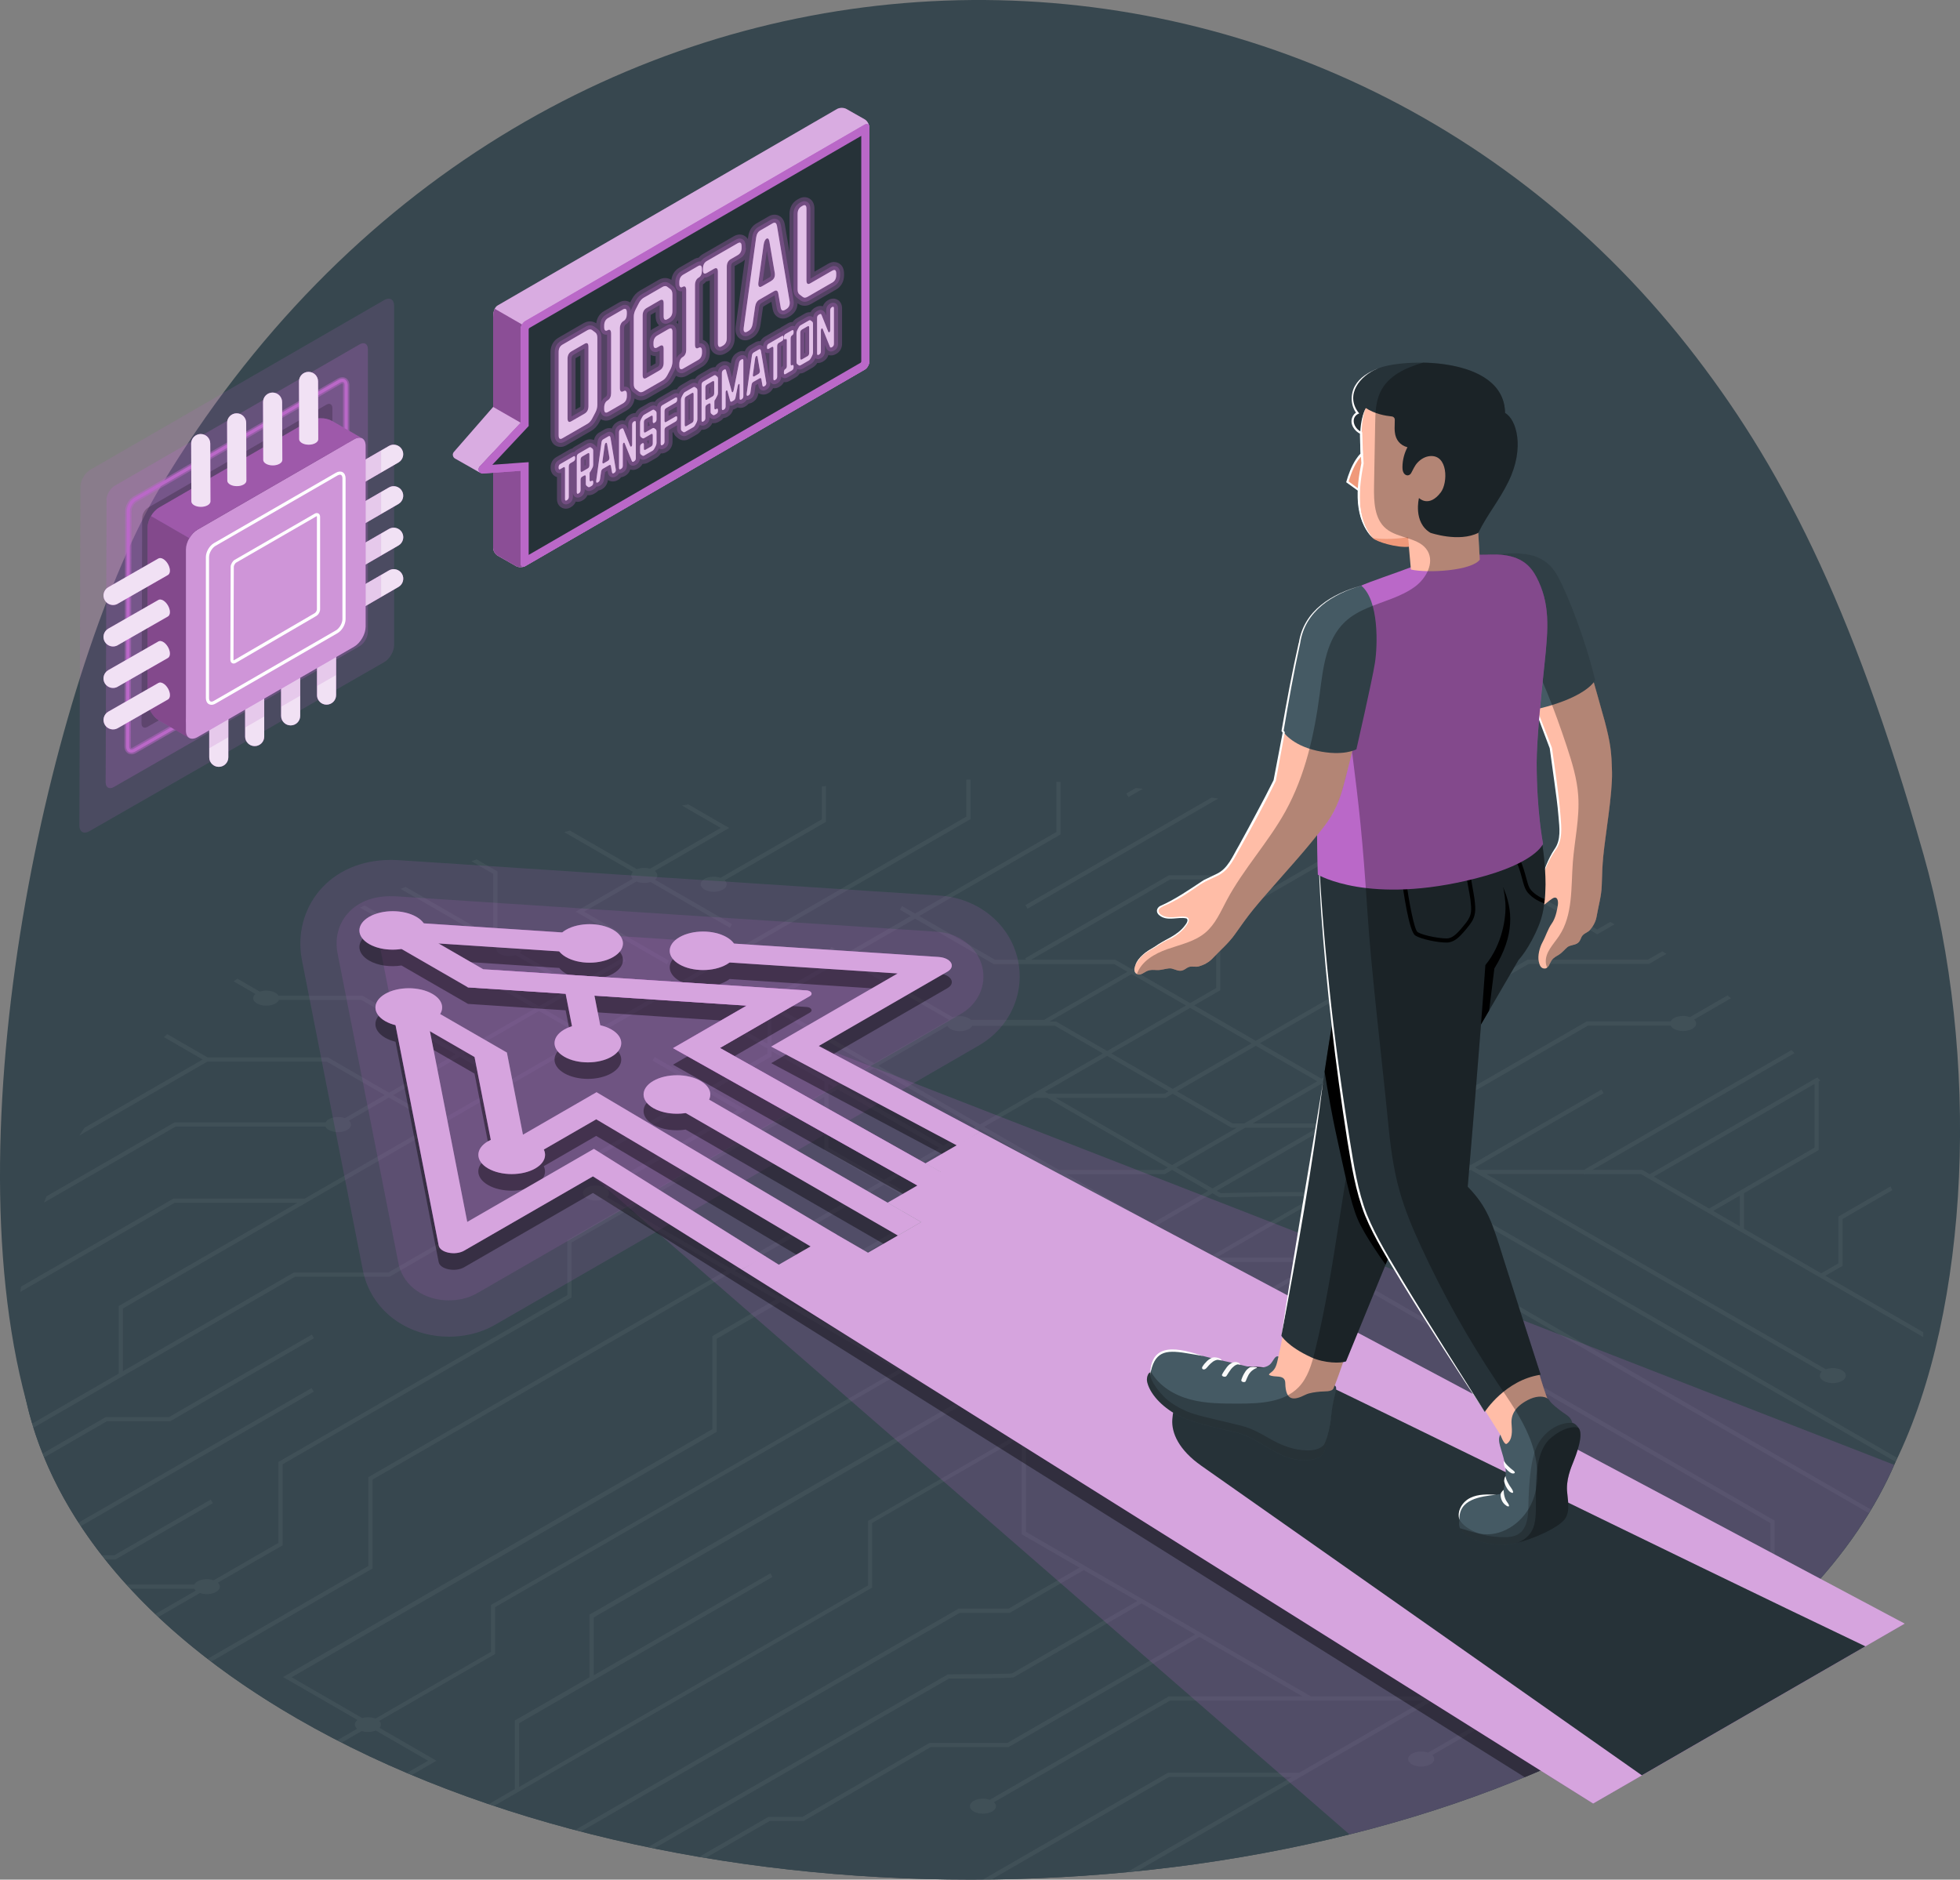 <?xml version="1.0" encoding="UTF-8"?>
<svg xmlns="http://www.w3.org/2000/svg" viewBox="0 0 482.7 462.92">
  <rect x="0" y="0" width="482.7" height="462.92" fill="#808080" stroke="none"/>
  <defs>
    <style>
      .cls-1, .cls-2, .cls-3, .cls-4, .cls-5, .cls-6, .cls-7, .cls-8, .cls-9, .cls-10, .cls-11, .cls-12, .cls-13, .cls-14, .cls-15, .cls-16, .cls-17, .cls-18, .cls-19, .cls-20, .cls-21, .cls-22, .cls-23 {
        stroke-width: 0px;
      }

      .cls-1, .cls-13, .cls-14 {
        opacity: .3;
      }

      .cls-24 {
        opacity: .1;
      }

      .cls-2, .cls-6 {
        opacity: .15;
      }

      .cls-3, .cls-6, .cls-8, .cls-10, .cls-13, .cls-18 {
        fill: #ba68c8;
      }

      .cls-3, .cls-25, .cls-23 {
        opacity: .2;
      }

      .cls-4, .cls-8 {
        opacity: .25;
      }

      .cls-5, .cls-7, .cls-9, .cls-14, .cls-20 {
        fill: #fff;
      }

      .cls-5, .cls-11 {
        opacity: .4;
      }

      .cls-7 {
        opacity: .05;
      }

      .cls-9 {
        opacity: .45;
      }

      .cls-10, .cls-26 {
        opacity: .5;
      }

      .cls-27 {
        opacity: .6;
      }

      .cls-28 {
        opacity: .8;
      }

      .cls-15 {
        fill: #263238;
      }

      .cls-16 {
        fill: #455a64;
      }

      .cls-17 {
        fill: #37474f;
      }

      .cls-19 {
        fill: #f0997a;
      }

      .cls-21 {
        fill: #ffbda7;
      }

      .cls-22 {
        fill: #fafafa;
      }
    </style>
  </defs>
  <g id="Background">
    <path id="Background-2" data-name="Background" class="cls-17" d="M473.65,210.23c-17.68-62.19-35.58-96.44-57.98-124.92C320.76-35.39,130.25-31.67,39.51,119.93,13.92,162.69-12.54,274.82,6.47,345.14c.01.03.02.06.04.09,6.5,28.53,28.72,56.1,66.68,78.02,91.62,52.89,240.15,52.89,331.77,0,31.36-18.11,51.98-40.06,61.87-63.23,18.35-37.43,21.03-99.84,6.83-149.78Z"/>
  </g>
  <g id="Floor">
    <g id="Floor-2" data-name="Floor">
      <path id="Floor-3" data-name="Floor" class="cls-17" d="M73.19,231.7c-91.61,52.89-91.61,138.65,0,191.54,91.62,52.89,240.15,52.89,331.77,0,91.61-52.89,91.61-138.65,0-191.54-91.62-52.89-240.15-52.89-331.77,0Z"/>
      <path class="cls-7" d="M253.05,223.79l46.97-27.12c-.55-.08-1.1-.16-1.64-.24l-45.85,26.47.52.89ZM173.49,216.46c-1.25.72-1.25,1.9,0,2.62,1.25.72,3.29.72,4.54,0,1.08-.62,1.22-1.57.45-2.29l24.69-14.25.26-.15v-8.79c-.34.03-.69.06-1.03.09v8.1l-24.95,14.4c-1.24-.44-2.88-.36-3.96.26ZM80.16,277.49c.15.29.4.57.8.79,1.25.72,3.29.72,4.54,0,1.08-.62,1.22-1.57.45-2.29l9.83-5.68,7.54,4.35.52-.89-7.02-4.06,16.38-9.46,7.54,4.35.52-.89-7.02-4.06,18.49-10.67,7.54,4.35.52-.89-7.02-4.06,7.97-4.6,3.6,2.08.52-.89-3.09-1.78,11.32-6.53-.52-.89-11.83,6.83-13.72-7.92c.84-.72.71-1.71-.39-2.34-1.1-.64-2.81-.71-4.06-.23l-1.06-.61v-16.89l-5.12-2.96c-.43.15-.86.3-1.29.45l5.37,3.1v15.69l-21.59-12.47c-.39.17-.78.34-1.18.51l23.88,13.79c-.7.71-.54,1.62.51,2.23,1.05.6,2.63.7,3.86.29l13.76,7.95-7.97,4.6-42.95-24.8c-.38.18-.75.36-1.12.54l43.05,24.85-18.49,10.67-23.83-13.76-.12-.07h-20.69c-.15-.26-.4-.5-.75-.71-1.05-.6-2.63-.7-3.85-.29l-5.52-3.19c-.31.22-.63.43-.94.65l5.38,3.11c-.84.72-.72,1.71.39,2.35,1.25.72,3.29.72,4.54,0,.44-.25.71-.56.84-.88h20.32l23.19,13.39-16.38,9.46-15.06-8.7h-29.65l-9.91-5.72c-.27.24-.54.48-.81.73l9.54,5.51-29.08,16.79c-.44.65-.89,1.3-1.32,1.95l31.57-18.23h29.37l14.31,8.26-9.83,5.68c-1.24-.44-2.88-.36-3.96.26-.4.23-.65.5-.8.79h-37.21l-31.5,18.19c-.23.52-.44,1.05-.66,1.57l32.43-18.73h36.93ZM281.46,194.26c-.58-.06-1.17-.12-1.75-.18l-2.32,1.34.52.89,3.55-2.05ZM155.81,216.43l-14.03,8.1,22.44,12.95.52-.89-20.89-12.06,12.9-7.45c1.02.44,2.37.49,3.47.14l19.55,11.28.52-.89-18.97-10.95c.79-.65.75-1.53-.08-2.17l18.33-10.58-10.06-5.81c-.53.09-1.05.19-1.58.28l9.57,5.52-17.4,10.04c-1.03-.3-2.28-.26-3.25.13l-16.49-9.52c-.47.13-.93.26-1.4.39l16.92,9.77c-.51.53-.53,1.17-.06,1.71ZM41.9,350.03l35.42-20.45-.52-.89-35.18,20.31h-15.59l-15.54,8.97c.13.32.26.65.39.97l15.43-8.91h15.59ZM390.25,289.24l.12-.07h13.79l69.47,40.11c0-.39.02-.79.02-1.18l-24.1-13.91,4.23-2.44v-11.54l12.24-7.07c-.14-.32-.28-.63-.42-.95l-12.59,7.27-.26.15v11.54l-4.23,2.44-19.02-10.98v-8.75l18.13-10.47.26-.15v-16.89l.39-.23c-.23-.26-.46-.53-.7-.79l-41.31,23.85-1.71-.99-.12-.07h-12.28l49.77-28.74c-.25-.25-.5-.51-.75-.76l-51.09,29.49h-25.79l-1.04-.6,31.67-18.28-.52-.89-32.19,18.58-15.97-9.22h1.34l43.49-25.11h20.36c.15.29.4.57.8.79,1.25.72,3.29.72,4.54,0,1.08-.62,1.22-1.57.45-2.29l9.09-5.25c-.3-.23-.59-.45-.89-.68l-9.23,5.33c-1.24-.44-2.88-.36-3.96.26-.4.23-.65.5-.8.79h-20.64l-43.49,25.11h-2.85l-17.99-10.39,50-28.87h29.65l4.27-2.47c-.33-.21-.66-.41-.99-.62l-3.56,2.05h-29.65l-50.76,29.31-15.14-8.74,63-36.37c1.07.38,2.43.37,3.48-.03l16.59,9.58,4.27-2.47c-.36-.19-.71-.39-1.07-.57l-3.2,1.85-15.6-9.01c.5-.51.56-1.12.16-1.65-.87-.37-1.76-.73-2.64-1.09-.65-.03-1.31.03-1.89.22l-5.44-3.14c-1.88-.71-3.78-1.41-5.68-2.09l10.04,5.8c-.7.6-.72,1.39-.06,2.01l-63,36.37-15.13-8.74,6.15-3.55.26-.15v-16.65l38.67-22.32c-.47-.13-.93-.26-1.4-.39l-59.13,34.14-3.88-2.24-.12-.07h-20.73l34.24-19.77h15.59l24.88-14.36c-.49-.12-.97-.24-1.46-.35l-23.7,13.68h-15.59l-35.42,20.45.2.35h-7.66l-18.64-10.76,34.54-19.94.26-.15v-12.92c-.34-.02-.69-.03-1.03-.05v12.37l-34.79,20.09-3.21-1.85-.52.89,2.69,1.56-16.38,9.46-3.21-1.85-.52.89,2.69,1.56-17.65,10.19-.26.15v.66l-3.79-2.19-.52.89,4.3,2.48v9.2l-8.85-5.11-.52.89,9.37,5.41v1.28l-14.58,8.42-13.17-7.6-.52.89,12.65,7.31-14.51,8.38-13.17-7.6-.52.89,12.65,7.31-62.18,35.9h-23.29l-42.08,24.3v-15.45l208.5-120.38.26-.15v-9.74c-.34,0-.69,0-1.03,0v9.13l-162.95,94.08h-32.33l-37.54,21.68c-.06.43-.12.86-.17,1.29l37.99-21.93h30.26l-43.76,25.26-.26.15v16.65l-21.33,12.32c.1.34.21.67.32,1.01l64.41-37.19h23.29l62.94-36.34,7.2,4.16-17.42,10.06c-1.26-.53-3.02-.48-4.16.18-1.25.72-1.25,1.9,0,2.62,1.08.62,2.72.71,3.96.26l4.34,2.51-12.79,7.39-.26.15v13.53l-70.89,40.93-.26.15v19.95l-15.96,9.21c-1.24-.44-2.88-.36-3.96.26-.4.23-.65.5-.8.79h-16.73c.31.35.64.69.96,1.03h15.77c.08.16.19.31.35.46l-9.98,5.76c.26.25.52.49.78.74l10.23-5.91c1.24.44,2.88.36,3.96-.26,1.08-.62,1.22-1.57.45-2.29l15.7-9.06.26-.15v-19.95l70.89-40.93.26-.15v-13.53l13.05-7.54,25.03,14.45-87.87,50.73-.26.15v21.89l-39.56,22.84c.29.23.59.45.89.68l39.45-22.78.26-.15v-21.89l88.13-50.88,11.23,6.49-15.41,8.9-.26.15v22.92l-105.73,61.05,18.33,10.58c-.84.64-.87,1.51-.08,2.17l-4.88,2.82c.36.19.73.37,1.1.56l4.88-2.82c1.09.35,2.45.3,3.47-.14l12.9,7.45-5.19,2.99c.4.17.8.33,1.2.5l6.05-3.49-14.03-8.1c.46-.54.44-1.18-.06-1.71l28.26-16.32.26-.15v-11.54l100.25-57.88,13.22,7.63-89.96,51.94-.26.15v15.45l-18.13,10.47-.26.15v16.89l-6.39,3.69c.44.15.88.29,1.31.43l92.82-53.59.26-.15v-15.91l35.86-20.7.97.56v22.92l14.25,8.22-17.48,10.09h-12.31l-94.39,54.5c.47.12.95.25,1.43.37l93.24-53.83h12.31l18.24-10.53,13.2,7.62c-17.65,10.19-29.87,17.25-30.86,17.82-.98.15-10.61.23-15.65.23h-.14l-73.84,42.53c.51.11,1.01.22,1.52.32l72.6-41.82c2.12,0,15.39,0,15.97-.33.27-.16,12.94-7.47,31.44-18.15l13.22,7.63-46.28,26.72h-19.19l-31.23,18.19h-8.39l-17.05,9.84c.53.09,1.07.17,1.61.26l15.72-9.07h8.39l31.23-18.19h19.19l47.03-27.15,25.41,14.67h-32.97l-44.08,25.45c-1.24-.44-2.88-.36-3.95.26-1.25.72-1.25,1.9,0,2.62,1.25.72,3.29.72,4.54,0,1.08-.62,1.22-1.57.45-2.29l43.32-25.01h62.61l-30.77,17.76h-32.33l-45.46,26.25c.7,0,1.39,0,2.09-.01l43.65-25.2h30.26l-40.52,23.4c.83-.08,1.67-.17,2.5-.25l72.64-41.94h9.95l5.57,3.21-16.61,9.59c-1.24-.44-2.88-.36-3.96.26-1.25.72-1.25,1.9,0,2.62,1.25.72,3.29.72,4.54,0,1.08-.62,1.22-1.57.45-2.29l16.61-9.59,17.38,10.03c.38-.18.76-.36,1.13-.54l-24.72-14.27h0s0,0,0,0l-.09-.05-.03-.02h0l-73.45-42.24c.76-.71.62-1.66-.46-2.28-1.25-.72-3.29-.72-4.54,0-1.25.72-1.25,1.9,0,2.62,1.08.62,2.73.71,3.96.26l72.41,41.64h-38.06l-70.2-40.53v-22.92l-.97-.56,9.14-5.28,136.55,78.84c.36-.19.71-.38,1.07-.57l-136.59-78.86,13.22-7.63c52.67,30.41,125.38,72.39,126.04,72.77.81.47,11.33.36,19.4.2.5-.35,1-.71,1.49-1.07-8.76.18-19.48.28-20.38-.03-.66-.38-72.9-42.09-125.53-72.47l11.54-6.66c.14.15.31.29.53.42,1.08.62,2.72.71,3.96.26l109.89,63.45.12.07h26.64l6.98,4.03c.27-.24.54-.48.81-.73l-7.39-4.26-.12-.07h-26.64l-98.54-56.89h29.56l57.9,33.43c-.77.72-.62,1.67.45,2.29,1.25.72,3.29.72,4.54,0s1.25-1.9,0-2.62c-1.08-.62-2.72-.71-3.96-.26l-58.54-33.8-.12-.07h-31.62l-8.92-5.15c.77-.72.62-1.66-.45-2.29-.22-.13-.46-.22-.72-.3l33.41-19.29,110.61,63.86v15.91l6.58,3.8c.25-.25.51-.5.75-.76l-6.3-3.64v-15.91l-110.74-63.93-.45-.79-.45.26-.45-.26-.12-.07h-25.25l25.82-14.91c2.52,1.45,82.5,47.63,134.82,77.84.18-.29.36-.59.53-.88-49.2-28.4-122.85-70.93-133.58-77.12,4.38-.16,15.71.02,23.17.2h.15s1.74-1,1.74-1l114.55,66.14c.14-.32.27-.64.4-.96l-113.92-65.77,8.92-5.15,1.68.97h0s0,0,0,0l.09.05.03.02h0l84.65,48.68c-.75.71-.61,1.66.46,2.27,1.25.72,3.29.72,4.54,0,1.25-.72,1.25-1.9,0-2.62-1.08-.62-2.74-.71-3.98-.25l-83.6-48.08h24.11l.04.07ZM428.47,302.01l-6.54-3.78,6.54-3.78v7.56ZM446.86,266.96v15.69l-25.96,14.99-13.59-7.85,39.55-22.84ZM325.44,266.9l16.96,9.79h-16.08l-.88.51-.76-.44-.12-.07h-16.08l16.96-9.79ZM216.69,291.16l-18.56,10.72v-2.26l-23.07-13.32,27.94-16.13v13.09l13.69,7.91ZM206.28,268.26l25.03,14.45-13.59,7.85-13.69-7.91v-13.09l2.25-1.3ZM204.03,268.37v-1.41l1.22.7-1.22.71ZM224,307.61c-.45-.26-1-.42-1.58-.5v-3.9s7.58-4.37,7.58-4.37l28.99,16.74-12.35,7.13c-10.56-6.1-18.49-10.68-22.19-12.81.77-.71.62-1.66-.45-2.29ZM243.58,289.79l-13.59,7.85-11.23-6.49,13.59-7.85,11.23,6.49ZM233.38,282.71l7.97-4.6,17.37,10.03h-12.28l-1.83,1.06-11.23-6.49ZM228.95,298.24l-6.54,3.78v-7.56s6.54,3.78,6.54,3.78ZM231.02,298.24l13.59-7.85,28.99,16.74-13.59,7.85-28.99-16.74ZM245.65,289.79l1.07-.62h13.79l22.09,12.76-7.97,4.6-28.99-16.74ZM242.38,277.51l12.36-7.14h3.16l29.72,17.16-1.04.6h-25.79l-18.41-10.63ZM259.96,270.38h27.1l1.75-1.01,14.35,8.28.12.07h1.34l-15.97,9.22-28.69-16.56ZM286.79,269.35h-28.61l-.82-.48,15.3-8.83,15.13,8.74-.99.57ZM241.35,276.92l-25.03-14.45,17-9.82c.15.28.4.54.78.76,1.25.72,3.29.72,4.54,0,.4-.23.65-.5.8-.79h20.36l11.82,6.82-30.27,17.48ZM240.32,277.51l-7.97,4.6-25.03-14.45,7.97-4.6,25.03,14.45ZM198.13,303.06l19.59-11.31,3.66,2.11v8.75s-19.02,10.98-19.02,10.98l-4.23-2.44v-8.09ZM221.38,303.8v3.28c-.7.04-1.38.21-1.92.52-1.25.72-1.25,1.9,0,2.62,1.08.62,2.72.71,3.96.26,3.37,1.95,11.36,6.56,22.18,12.81l-13.22,7.63-28.99-16.74,17.99-10.39ZM246.63,323.89c4.06,2.34,8.5,4.9,13.22,7.63l-13.22,7.63-13.22-7.63,13.22-7.63ZM247.67,323.3l12.35-7.13,5.89,3.4.52-.89-5.37-3.1,13.59-7.85,13.22,7.63-26.97,15.57c-4.72-2.72-9.15-5.28-13.22-7.63ZM275.67,307.13l7.97-4.6,13.22,7.63-7.97,4.6-13.22-7.63ZM283.64,301.33l-21.06-12.16h24.28l1.8-1.04,8.92,5.15-13.94,8.05ZM289.69,287.54l17-9.82h17.59l.13.07-25.8,14.89-8.92-5.15ZM309.27,257.56l15.14,8.74-17.99,10.39h-2.85l-13.71-7.92,19.42-11.21ZM308.23,256.96l-19.42,11.21-15.13-8.74,19.42-11.21,15.13,8.74ZM299.51,227.88v15.46l-6.41,3.7-13.39-7.73,19.79-11.43ZM278.69,239.9l13.39,7.73-19.42,11.21-12.46-7.19-.12-.07h-1.62l20.23-11.68ZM225.36,226.24l19.39,11.2h29.65l3.25,1.88-20.51,11.84h-18.04c-.13-.13-.28-.25-.47-.36-1.08-.62-2.72-.71-3.96-.26l-25.7-14.83,16.38-9.46ZM190.04,246.63l17.91-10.34,25.7,14.83c-.1.09-.19.19-.26.29l-18.1,10.45-25.24-14.57v-.66ZM190.04,248.49l24.21,13.98-7.97,4.6-16.24-9.38v-9.2ZM189.78,260.31l.26-.15v-1.28l12.95,7.48v2.6l-28.97,16.73-5.86-3.39,15.54-8.98-8.23-4.75,14.32-8.27ZM159.92,277.55l14.51-8.38,7.2,4.16-14.51,8.38-7.2-4.16ZM149.51,294.83c.6-.55.63-1.25.12-1.82l17.5-10.1,5.86,3.39-19.14,11.05-4.34-2.51ZM154.88,297.93l19.14-11.05,23.07,13.32v2.26l-17.18,9.92-25.03-14.45ZM180.95,312.98l16.15-9.32v8.09l4.23,2.44-9.14,5.28-11.23-6.49ZM121.18,395.13l-.26.15v11.54l-28.46,16.43c-.97-.39-2.21-.43-3.25-.13l-17.4-10.04,104.44-60.3.26-.15v-22.92l15.67-9.05,28.99,16.74-100,57.73ZM193.22,320.06l9.14-5.28,28.99,16.74-9.14,5.28-28.99-16.74ZM223.24,337.4l9.14-5.28,13.22,7.63-9.14,5.28-13.22-7.63ZM214.05,374.4l-.26.15v15.91l-85.94,49.62v-15.69l62.39-36.02-.52-.89-43.49,25.11v-14.26l90.22-52.09,13.2,7.62-35.6,20.56ZM250.69,353.25l-13.2-7.62,9.14-5.28,13.2,7.62-9.14,5.28ZM260.86,347.37l-13.2-7.62,13.22-7.63c4.2,2.43,8.62,4.98,13.2,7.62l-13.22,7.63ZM289.97,330.36c-.64.06-1.26.23-1.75.51-.6.35-.9.79-.93,1.25l-12.17,7.02c-4.57-2.64-8.99-5.19-13.2-7.62l26.97-15.57,1.08.62v13.78ZM324.23,310.79l-33.23,19.18v-13.99l-1.08-.62,7.97-4.6.06.04h26.27ZM297.89,309.56l-13.22-7.63,13.94-8.05,1.61.93.13.07h.15c7.48-.19,18.86-.37,23.18-.21l-25.79,14.89ZM350.27,293.85c-6.86-.17-21.9-.48-24.82-.04-2.92-.44-17.97-.13-24.83.04l-.97-.56,25.8-14.89,25.8,14.89-.97.56ZM352.27,292.69l-25.8-14.89.13-.07h17.59l17,9.82-8.92,5.15ZM51.9,369.32l-23.73,13.7h-3.1c.27.34.53.69.8,1.03h2.58l23.97-13.84-.52-.89ZM76.75,341.85l-57.42,33.15c.19.29.38.58.57.86l57.36-33.12-.52-.89Z"/>
    </g>
  </g>
  <g id="Arrow">
    <g id="Arrow-2" data-name="Arrow">
      <path class="cls-3" d="M201.63,257.61l31.69-18.31c2.23-1.32.76-3.44-2.19-3.61l-132.37-8.67-5.74,3.31,15.01,76.42c.51,1.99,4.44,2.41,6.26,1.26l31.72-18.3,186.33,162.07c26.37-6.59,51.07-16.1,72.61-28.54,31.02-17.91,51.52-39.59,61.53-62.48l-264.86-103.16Z"/>
      <path class="cls-6" d="M110.58,329.19c-10.22,0-18.65-6.17-20.99-15.34l-.12-.48-15.15-77.13c-1.12-6.07.45-12.2,4.29-16.81,4.11-4.93,10.38-7.65,17.66-7.65.85,0,1.74.04,2.65.11l132.24,8.66c9.47.53,17.3,6.73,19.42,15.42,2.02,8.3-1.71,16.9-9.3,21.39l-31.85,18.41-55.62,32.11-31.56,18.2c-4.31,2.58-8.72,3.12-11.67,3.12Z"/>
      <path class="cls-6" d="M110.58,320.26c-6.06,0-11.02-3.46-12.34-8.62l-.06-.24-15.08-76.77c-.64-3.51.2-6.88,2.37-9.48,1.69-2.02,4.93-4.44,10.8-4.44.64,0,1.31.03,2.01.08l132.3,8.66c5.56.31,10.14,3.78,11.32,8.62,1.1,4.53-.93,9.08-5.17,11.59l-31.77,18.36-55.62,32.11-31.62,18.24c-2.57,1.55-5.29,1.88-7.14,1.88h0Z"/>
      <g>
        <path class="cls-11" d="M445.8,391.56l-204.43-108.75h0l-39.73-21.14,31.69-18.31c2.18-1.26.87-3.41-2.19-3.61l-50.36-3.29c-.4-.58-1-1.12-1.81-1.58-3.21-1.85-8.41-1.85-11.62,0-3.21,1.85-3.21,4.86,0,6.71,3.21,1.85,8.41,1.85,11.62,0,.26-.15.5-.31.72-.48l41.4,2.71-31.16,18.01,45.7,24.32-7.72,4.46-50.6-28.44,22.15-12.79c.83-.48.34-1.31-.84-1.38l-79.62-5.22-10.97-6.34,29.7,1.95c.4.5.94.98,1.66,1.39,3.21,1.85,8.41,1.85,11.62,0,3.21-1.85,3.21-4.86,0-6.71-3.21-1.85-8.41-1.85-11.62,0-.35.2-.66.42-.93.65l-34.09-2.24c-.4-.59-1.01-1.14-1.83-1.61-3.21-1.85-8.41-1.85-11.62,0-3.21,1.85-3.21,4.86,0,6.71,2.16,1.25,5.21,1.63,7.96,1.2l16.14,9.32h0l.24.14,24.04,1.58,1.57,8c-.68.21-1.33.46-1.9.79-3.21,1.85-3.21,4.86,0,6.71,3.21,1.85,8.41,1.85,11.62,0,3.21-1.85,3.21-4.86,0-6.71-.81-.47-1.76-.82-2.76-1.05l-1.43-7.28,37.48,2.46-18.13,10.47,60.19,33.83-7.34,4.24-43.97-25.39c.75-1.59.06-3.36-2.11-4.61-3.21-1.85-8.41-1.85-11.62,0-3.21,1.85-3.21,4.86,0,6.71,2.16,1.25,5.21,1.63,7.96,1.2l52.26,30.17-7.35,4.24-7.71-4.45-59.14-35.07-18.13,10.47-3.96-20.23-16.44-9.49c1.05-1.68.42-3.62-1.91-4.97-3.21-1.85-8.41-1.85-11.62,0-3.21,1.85-3.21,4.86,0,6.71.75.44,1.62.76,2.55.99l10.63,54.28c.35,1.77,4.08,2.52,6.26,1.26l31.72-18.3,36.61,22.94,192.87,120.95c10.32-4.27,20.19-9.07,29.46-14.43,16.64-9.61,30.24-20.3,40.84-31.69ZM191.8,315.55l-3.42-2.13-42.13-26.39-31.19,17.99-9.2-46.97,11,6.35,4.01,20.43c-.22.1-.46.19-.67.31-3.21,1.85-3.21,4.86,0,6.71,3.21,1.85,8.41,1.85,11.62,0,2.18-1.26,2.87-3.04,2.09-4.64l12.91-7.46,52.78,31.3-7.82,4.51ZM231.67,292.71l-3.77-2.12,3.77,2.11h0Z"/>
        <g>
          <path class="cls-18" d="M235.86,282.19l5.5-3.45-39.73-21.14,31.69-18.31c2.18-1.26.87-3.41-2.19-3.61l-57.55-3.76-.91,4.66,48.4,3.16-31.16,18.01,45.94,24.45Z"/>
          <polygon class="cls-18" points="97.92 231.7 144.71 234.77 145.62 230.11 98.83 227.04 97.92 231.7"/>
          <path class="cls-18" d="M188.6,309.48l-5.97,3.18-36.61-22.94-31.72,18.3c-2.18,1.26-5.91.5-6.26-1.26l-11.61-59.24,8.07-.53,10.57,53.95,31.19-17.99,42.34,26.53Z"/>
          <path class="cls-18" d="M226.5,292.28l5.66-3.36-54.86-30.83,22.15-12.79c.83-.48.34-1.31-.84-1.38l-79.62-5.22-20.23-11.68c-4.4-.08-6.28.53-5.74,3.31l22.23,12.84,68.62,4.5-18.13,10.47,60.75,34.14Z"/>
          <path class="cls-18" d="M115.01,243.03l7.14-4.12,76.46,5.01c1.17.08,1.67.9.84,1.38l-22.15,12.79,54.86,30.83-5.66,3.36-60.75-34.14,18.13-10.47-68.62-4.5-.24-.14Z"/>
          <path class="cls-18" d="M167.34,237.52c3.21,1.85,8.41,1.85,11.62,0,3.21-1.85,3.21-4.86,0-6.71-3.21-1.85-8.41-1.85-11.62,0-3.21,1.85-3.21,4.86,0,6.71Z"/>
          <path class="cls-18" d="M139.38,235.7c3.21,1.85,8.41,1.85,11.62,0,3.21-1.85,3.21-4.86,0-6.71-3.21-1.85-8.41-1.85-11.62,0-3.21,1.85-3.21,4.86,0,6.71Z"/>
          <path class="cls-18" d="M94.86,251.49c3.21,1.85,8.41,1.85,11.62,0,3.21-1.85,3.21-4.86,0-6.71s-8.41-1.85-11.62,0c-3.21,1.85-3.21,4.86,0,6.71Z"/>
          <path class="cls-18" d="M120.21,287.77c3.21,1.85,8.41,1.85,11.62,0,3.21-1.85,3.21-4.86,0-6.71-3.21-1.85-8.41-1.85-11.62,0-3.21,1.85-3.21,4.86,0,6.71Z"/>
          <path class="cls-18" d="M160.9,272.91c3.21,1.85,8.41,1.85,11.62,0,3.21-1.85,3.21-4.86,0-6.71-3.21-1.85-8.41-1.85-11.62,0-3.21,1.85-3.21,4.86,0,6.71Z"/>
          <path class="cls-18" d="M138.97,260.25c3.21,1.85,8.41,1.85,11.62,0,3.21-1.85,3.21-4.86,0-6.71s-8.41-1.85-11.62,0c-3.21,1.85-3.21,4.86,0,6.71Z"/>
          <path class="cls-18" d="M90.91,232.5c3.21,1.85,8.41,1.85,11.62,0,3.21-1.85,3.21-4.86,0-6.71-3.21-1.85-8.41-1.85-11.62,0s-3.21,4.86,0,6.71Z"/>
          <polygon class="cls-18" points="141.82 257.61 148.74 257.16 145.55 240.9 138.45 240.4 141.82 257.61"/>
          <path class="cls-18" d="M122.29,287.98l-5.43-27.66-18.18-10.5,4.92-2.84,21.22,12.25,3.96,20.23,18.13-10.47,59.14,35.07-5.82,3.27-53.4-31.67-22.15,12.79c-.84.48-2.26.19-2.39-.48Z"/>
          <polygon class="cls-18" points="221.12 304.28 226.86 300.97 172.31 269.48 166.57 272.79 221.12 304.28"/>
          <polygon class="cls-18" points="469.07 399.88 392.35 444.18 182.63 312.66 188.37 309.34 191.8 311.48 199.62 306.98 205.35 303.66 213.77 308.53 221.11 304.29 226.86 300.97 218.59 296.2 225.94 291.95 231.68 288.64 227.89 286.52 241.36 278.75 469.07 399.88"/>
        </g>
        <path class="cls-5" d="M241.36,278.75l-39.72-21.15,31.69-18.31c2.17-1.26.87-3.41-2.19-3.61l-50.37-3.29c-.4-.57-1-1.12-1.81-1.58-3.21-1.86-8.41-1.86-11.62,0-3.21,1.85-3.21,4.85,0,6.7,3.2,1.85,8.4,1.85,11.62,0,.26-.15.49-.32.71-.47l41.4,2.7-31.15,18.01,45.69,24.31-7.71,4.46,3.78,2.12h0s-3.77-2.12-3.77-2.12h0l-50.59-28.43,22.15-12.79c.83-.48.34-1.3-.84-1.38l-79.62-5.22-10.97-6.34,29.7,1.95c.4.5.95.98,1.66,1.39,3.21,1.86,8.41,1.86,11.62,0,3.21-1.85,3.21-4.85,0-6.7-3.2-1.86-8.4-1.86-11.62,0-.35.2-.65.42-.93.65l-34.09-2.24c-.41-.58-1.01-1.14-1.83-1.61-3.21-1.85-8.41-1.85-11.62,0-3.21,1.86-3.21,4.85,0,6.71,2.16,1.25,5.21,1.63,7.96,1.2l16.14,9.32.25.15,24.03,1.57,1.57,8c-.67.22-1.32.46-1.9.8-3.21,1.85-3.21,4.85,0,6.7,3.2,1.86,8.4,1.86,11.62,0,3.2-1.85,3.2-4.85,0-6.7-.82-.47-1.76-.82-2.77-1.05l-1.42-7.29,37.48,2.46-18.12,10.46,60.19,33.83-7.35,4.24-43.97-25.39c.76-1.59.06-3.36-2.11-4.61-3.2-1.86-8.41-1.86-11.62,0-3.21,1.85-3.21,4.85,0,6.7,2.16,1.25,5.21,1.63,7.96,1.21l52.26,30.17-7.35,4.24-7.7-4.45-59.15-35.08-18.13,10.46-3.95-20.23-16.45-9.49c1.05-1.68.43-3.62-1.91-4.96-3.2-1.86-8.4-1.86-11.62,0-3.2,1.85-3.2,4.85,0,6.7.75.43,1.62.76,2.55.99l10.63,54.27c.35,1.77,4.08,2.52,6.26,1.27l31.72-18.29,36.61,22.94,209.72,131.51,76.72-44.3-227.71-121.12ZM191.8,311.48l-3.41-2.14-42.13-26.4-31.19,17.99-9.19-46.97,10.99,6.35,4.01,20.42c-.23.11-.46.2-.67.32-3.2,1.85-3.2,4.85,0,6.7,3.21,1.86,8.41,1.86,11.63,0,2.17-1.26,2.87-3.04,2.09-4.64l12.92-7.45,52.78,31.3-7.82,4.51Z"/>
      </g>
    </g>
  </g>
  <g id="Chip">
    <g id="Chip-2" data-name="Chip">
      <g id="Shadow">
        <g>
          <path class="cls-6" d="M19.81,119.88l-.26,83.44c0,1.54,1.08,2.17,2.42,1.41l72.66-41.66c1.34-.77,2.43-2.64,2.43-4.19v-83.59c0-1.54-1.08-2.17-2.42-1.4L22.24,115.68c-1.34.77-2.43,2.65-2.43,4.19Z"/>
          <path class="cls-8" d="M26.24,123.13l-.22,69.53c0,1.29.9,1.81,2.01,1.17l60.55-34.71c1.12-.64,2.02-2.2,2.02-3.49v-69.66c0-1.29-.9-1.81-2.02-1.17l-60.33,34.83c-1.11.64-2.02,2.21-2.03,3.5Z"/>
          <path class="cls-6" d="M31.61,125.84l-.18,57.94c0,1.07.75,1.51,1.68.98l50.46-28.93c.93-.53,1.68-1.84,1.68-2.91v-58.05c0-1.07-.75-1.51-1.68-.97l-50.27,29.03c-.93.54-1.68,1.84-1.69,2.91Z"/>
        </g>
        <g>
          <g class="cls-26">
            <path class="cls-18" d="M32.36,185.76c-.3,0-.58-.07-.83-.22-.56-.33-.88-.97-.88-1.76l.18-57.94c0-1.34.92-2.91,2.08-3.58l50.28-29.02c.69-.4,1.41-.44,1.97-.12.56.32.88.96.88,1.76v58.05c0,1.34-.91,2.91-2.07,3.58l-50.46,28.93c-.38.22-.77.33-1.14.33ZM84.32,94.45c-.06,0-.18.02-.36.13l-50.27,29.02c-.69.4-1.3,1.45-1.3,2.24h0l-.18,57.94c0,.29.08.4.1.42.02.01.16.03.41-.12l50.46-28.93c.69-.39,1.29-1.44,1.29-2.23v-58.05c0-.29-.08-.4-.11-.42,0,0-.02,0-.05,0ZM31.61,125.84h0,0Z"/>
          </g>
          <path class="cls-18" d="M32.36,185.38c-.23,0-.44-.06-.64-.17-.44-.26-.68-.76-.68-1.43l.18-57.94c0-1.21.83-2.64,1.88-3.25l50.27-29.03c.57-.33,1.13-.38,1.58-.12.44.26.69.76.69,1.42v58.05c0,1.22-.82,2.64-1.88,3.24l-50.46,28.93c-.33.19-.65.28-.94.28ZM84.32,94.06c-.16,0-.35.06-.56.18l-50.27,29.02c-.81.47-1.49,1.65-1.49,2.58h0l-.18,57.94c0,.37.11.64.3.75.19.11.48.07.8-.11l50.46-28.93c.81-.46,1.49-1.64,1.49-2.57v-58.05c0-.37-.11-.64-.3-.75-.07-.04-.15-.06-.24-.06ZM31.61,125.84h0,0Z"/>
        </g>
        <g class="cls-24">
          <path class="cls-10" d="M31.61,125.84l-.18,57.94c0,1.07.75,1.51,1.68.98l50.46-28.93c.93-.53,1.68-1.84,1.68-2.91v-58.05c0-1.07-.75-1.51-1.68-.97l-50.27,29.03c-.93.54-1.68,1.84-1.69,2.91Z"/>
        </g>
        <path class="cls-23" d="M35.01,127.55l-.16,50.61c0,.94.65,1.32,1.47.85l44.07-25.26c.81-.47,1.47-1.6,1.47-2.54v-50.7c0-.94-.66-1.32-1.47-.85l-43.91,25.35c-.81.47-1.47,1.61-1.47,2.54Z"/>
      </g>
      <g id="Chip-3" data-name="Chip">
        <g>
          <path class="cls-18" d="M85.29,121.32l-2.35-4.06,12.84-7.43h0s0,0,0,0c1.12-.65,2.56-.26,3.21.86.65,1.12.26,2.56-.86,3.21,0,0,0,0,0,0h0s-12.84,7.43-12.84,7.43Z"/>
          <path class="cls-18" d="M85.29,131.54l-2.35-4.06,12.84-7.43h0s0,0,0,0c1.12-.65,2.56-.26,3.21.86.65,1.12.26,2.56-.86,3.21,0,0,0,0,0,0h0s-12.84,7.43-12.84,7.43Z"/>
          <path class="cls-18" d="M85.3,141.76l-2.35-4.06,12.84-7.43h0s0,0,0,0c1.12-.65,2.56-.26,3.21.86.65,1.12.26,2.56-.86,3.21,0,0,0,0,0,0h0s-12.84,7.43-12.84,7.43Z"/>
          <path class="cls-18" d="M85.3,151.97l-2.35-4.06,12.84-7.43h0s0,0,0,0c1.12-.65,2.56-.26,3.21.86.65,1.12.26,2.56-.86,3.21,0,0,0,0,0,0h0s-12.84,7.43-12.84,7.43Z"/>
        </g>
        <g class="cls-28">
          <g>
            <path class="cls-20" d="M85.29,121.32l-2.35-4.06,12.84-7.43h0s0,0,0,0c1.12-.65,2.56-.26,3.21.86.65,1.12.26,2.56-.86,3.21,0,0,0,0,0,0h0s-12.84,7.43-12.84,7.43Z"/>
            <path class="cls-20" d="M85.29,131.54l-2.35-4.06,12.84-7.43h0s0,0,0,0c1.12-.65,2.56-.26,3.21.86.65,1.12.26,2.56-.86,3.21,0,0,0,0,0,0h0s-12.84,7.43-12.84,7.43Z"/>
            <path class="cls-20" d="M85.3,141.76l-2.35-4.06,12.84-7.43h0s0,0,0,0c1.12-.65,2.56-.26,3.21.86.65,1.12.26,2.56-.86,3.21,0,0,0,0,0,0h0s-12.84,7.43-12.84,7.43Z"/>
            <path class="cls-20" d="M85.3,151.97l-2.35-4.06,12.84-7.43h0s0,0,0,0c1.12-.65,2.56-.26,3.21.86.65,1.12.26,2.56-.86,3.21,0,0,0,0,0,0h0s-12.84,7.43-12.84,7.43Z"/>
          </g>
        </g>
        <g class="cls-25">
          <polygon class="cls-18" points="85.29 121.32 82.94 117.26 93.87 110.95 93.87 116.37 85.29 121.32"/>
          <polygon class="cls-18" points="93.87 141.61 93.87 147.03 85.3 151.97 82.96 147.91 93.87 141.61"/>
          <polygon class="cls-18" points="85.3 141.76 82.95 137.69 93.87 131.39 93.87 136.81 85.3 141.76"/>
          <polygon class="cls-18" points="85.29 131.54 82.95 127.48 93.87 121.17 93.87 126.59 85.29 131.54"/>
        </g>
        <g>
          <path class="cls-18" d="M56.22,171.67h-4.69v14.84s0,0,0,0c0,0,0,0,0,0,0,1.3,1.05,2.35,2.35,2.35,1.3,0,2.35-1.05,2.35-2.35,0,0,0,0,0,0h0v-14.84Z"/>
          <path class="cls-18" d="M65.07,166.56h-4.69s-.01,14.84-.01,14.84h0s0,0,0,0c0,1.3,1.05,2.35,2.35,2.35,1.3,0,2.35-1.05,2.35-2.35,0,0,0,0,0,0h0v-14.84Z"/>
          <path class="cls-18" d="M73.92,161.46h-4.69v14.84s0,0,0,0c0,0,0,0,0,0,0,1.3,1.05,2.35,2.35,2.35s2.35-1.05,2.35-2.35c0,0,0,0,0,0h0v-14.84Z"/>
          <path class="cls-18" d="M82.77,156.35h-4.69v14.84s-.01,0-.01,0c0,0,0,0,0,0,0,1.3,1.05,2.35,2.35,2.35s2.35-1.05,2.35-2.35c0,0,0,0,0,0h0s.01-14.84.01-14.84Z"/>
        </g>
        <g class="cls-28">
          <g>
            <path class="cls-20" d="M56.22,171.67h-4.69v14.84s0,0,0,0c0,0,0,0,0,0,0,1.3,1.05,2.35,2.35,2.35,1.3,0,2.35-1.05,2.35-2.35,0,0,0,0,0,0h0v-14.84Z"/>
            <path class="cls-20" d="M65.07,166.56h-4.69s-.01,14.84-.01,14.84h0s0,0,0,0c0,1.3,1.05,2.35,2.35,2.35,1.3,0,2.35-1.05,2.35-2.35,0,0,0,0,0,0h0v-14.84Z"/>
            <path class="cls-20" d="M73.92,161.46h-4.69v14.84s0,0,0,0c0,0,0,0,0,0,0,1.3,1.05,2.35,2.35,2.35s2.35-1.05,2.35-2.35c0,0,0,0,0,0h0v-14.84Z"/>
            <path class="cls-20" d="M82.77,156.35h-4.69v14.84s-.01,0-.01,0c0,0,0,0,0,0,0,1.3,1.05,2.35,2.35,2.35s2.35-1.05,2.35-2.35c0,0,0,0,0,0h0s.01-14.84.01-14.84Z"/>
          </g>
        </g>
        <g class="cls-25">
          <polygon class="cls-18" points="56.22 171.67 51.53 171.67 51.53 184.28 56.22 181.57 56.22 171.67"/>
          <polygon class="cls-18" points="78.08 168.95 82.77 166.24 82.77 156.35 78.08 156.35 78.08 168.95"/>
          <polygon class="cls-18" points="73.92 161.46 69.23 161.46 69.23 174.06 73.92 171.35 73.92 161.46"/>
          <polygon class="cls-18" points="65.07 166.56 60.38 166.56 60.38 179.17 65.07 176.46 65.07 166.56"/>
        </g>
        <g>
          <g>
            <path class="cls-18" d="M46.62,181.74c-.51-.3-.83-.93-.83-1.83v-44.57c0-.9.31-1.89.82-2.78l-9.44-5.45c-.51.89-.83,1.89-.83,2.79v42.65c0,1.8,1.27,4,2.83,4.9l7.44,4.3Z"/>
            <path class="cls-1" d="M46.62,181.74c-.51-.3-.83-.93-.83-1.83v-44.57c0-.9.31-1.89.82-2.78l-9.44-5.45c-.51.89-.83,1.89-.83,2.79v42.65c0,1.8,1.27,4,2.83,4.9l7.44,4.3Z"/>
            <path class="cls-18" d="M48.62,130.43l38.59-22.26c1.56-.9,2.83-.17,2.83,1.63v44.56c0,1.8-1.27,4-2.83,4.9l-38.59,22.28c-1.56.9-2.83.17-2.83-1.63v-44.57c0-1.8,1.27-4,2.83-4.9Z"/>
            <path class="cls-14" d="M48.62,130.43l38.59-22.26c1.56-.9,2.83-.17,2.83,1.63v44.56c0,1.8-1.27,4-2.83,4.9l-38.59,22.28c-1.56.9-2.83.17-2.83-1.63v-44.57c0-1.8,1.27-4,2.83-4.9Z"/>
            <path class="cls-18" d="M89.13,107.92l-7.36-4.25c-1.56-.9-4.1-.9-5.65,0l-36.94,21.33c-.78.45-1.49,1.22-2,2.11l9.44,5.45c.51-.89,1.22-1.67,2.01-2.12l38.59-22.26c.74-.43,1.42-.48,1.92-.24Z"/>
            <path class="cls-2" d="M89.17,107.95l-7.4-4.27c-1.56-.9-4.1-.9-5.65,0l-36.94,21.33c-.78.45-1.49,1.22-2,2.11l9.44,5.45c.51-.89,1.26-1.65,2.05-2.1l38.58-22.28c.74-.43,1.42-.47,1.93-.23Z"/>
          </g>
          <path class="cls-20" d="M52.08,173.58c-.24,0-.46-.06-.66-.17-.46-.27-.72-.8-.72-1.5v-34.71c0-1.29.88-2.8,1.99-3.44l30.04-17.33c.6-.35,1.19-.39,1.66-.13.46.27.72.8.72,1.5v34.69c0,1.29-.87,2.8-1.98,3.44l-30.05,17.35c-.34.2-.68.3-1,.3ZM83.73,116.91c-.18,0-.39.07-.61.19l-30.04,17.33c-.87.5-1.6,1.77-1.6,2.77v34.71c0,.4.11.7.32.82.21.12.53.08.88-.13l30.05-17.35c.87-.5,1.6-1.77,1.6-2.77v-34.69c0-.4-.13-.7-.34-.82-.08-.04-.17-.07-.27-.07Z"/>
          <path class="cls-20" d="M57.53,163.41c-.14,0-.27-.03-.39-.1-.26-.15-.41-.45-.41-.83l.08-22.94c0-.53.49-1.38.95-1.64l19.74-11.39c.32-.19.66-.2.92-.05.26.15.41.45.41.82v22.79c0,.62-.41,1.33-.95,1.64l-19.82,11.55c-.18.1-.36.16-.53.16ZM78.02,127.12s-.05,0-.14.06l-19.74,11.39c-.22.12-.56.72-.56.97l-.08,22.94c0,.1.02.15.03.15,0,0,.05,0,.14-.06l19.82-11.55c.3-.17.56-.63.56-.97v-22.79c0-.1-.02-.15-.03-.16Z"/>
        </g>
        <g>
          <g>
            <path class="cls-18" d="M29.01,148.69c-1.12.65-2.56.26-3.21-.86-.65-1.12-.26-2.56.86-3.21l12.35-7.07c.3-.17.72-.15,1.17.12.92.53,1.66,1.82,1.66,2.87,0,.53-.19.9-.49,1.07h0l-12.35,7.07Z"/>
            <path class="cls-18" d="M29.01,158.9c-1.12.65-2.56.26-3.21-.86-.65-1.12-.26-2.56.86-3.21,0,0,0,0,0,0h0l12.35-7.07c.3-.17.72-.15,1.17.12.92.53,1.66,1.82,1.66,2.87,0,.53-.19.9-.49,1.07h0l-12.35,7.07h0s0,0,0,0Z"/>
            <path class="cls-18" d="M29.01,169.12c-1.12.65-2.56.26-3.21-.86-.65-1.12-.26-2.56.86-3.21,0,0,0,0,0,0l12.35-7.07h0c.3-.17.72-.15,1.17.12.92.53,1.66,1.82,1.66,2.87,0,.53-.19.9-.49,1.07h0l-12.35,7.07h0s0,0,0,0Z"/>
            <path class="cls-18" d="M25.81,178.48c-.65-1.12-.26-2.56.86-3.21,0,0,0,0,0,0l12.35-7.07c.3-.17.72-.15,1.17.12.92.53,1.66,1.82,1.66,2.87,0,.53-.19.9-.49,1.07h0l-12.35,7.07c-1.12.65-2.56.26-3.21-.86Z"/>
          </g>
          <g>
            <path class="cls-18" d="M51.78,109.24c0-1.3-1.05-2.35-2.35-2.35s-2.35,1.05-2.35,2.35l.05,14.23c0,.35.23.69.69.96.92.53,2.4.53,3.32,0,.46-.26.69-.61.69-.96h0l-.05-14.23Z"/>
            <path class="cls-18" d="M60.63,104.14c0-1.3-1.05-2.35-2.35-2.35s-2.35,1.05-2.35,2.35h0s.05,14.23.05,14.23c0,.35.23.69.69.96.92.53,2.4.53,3.32,0,.46-.26.69-.61.69-.96h0l-.05-14.23h0s0,0,0,0Z"/>
            <path class="cls-18" d="M69.48,99.03c0-1.3-1.05-2.35-2.35-2.35s-2.35,1.05-2.35,2.35h0s.05,14.23.05,14.23h0c0,.35.23.69.69.96.92.53,2.4.53,3.32,0,.46-.26.69-.61.69-.96h0l-.05-14.23h0Z"/>
            <path class="cls-18" d="M75.98,91.58c-1.3,0-2.35,1.05-2.35,2.35,0,0,0,0,0,0l.05,14.23c0,.35.23.69.69.96.92.53,2.4.53,3.32,0,.46-.26.69-.61.69-.96h0l-.05-14.23c0-1.3-1.05-2.35-2.35-2.35Z"/>
          </g>
        </g>
        <g class="cls-28">
          <g>
            <g>
              <path class="cls-20" d="M29.01,148.69c-1.12.65-2.56.26-3.21-.86-.65-1.12-.26-2.56.86-3.21l12.35-7.07c.3-.17.72-.15,1.17.12.92.53,1.66,1.82,1.66,2.87,0,.53-.19.9-.49,1.07h0l-12.35,7.07Z"/>
              <path class="cls-20" d="M29.01,158.9c-1.12.65-2.56.26-3.21-.86-.65-1.12-.26-2.56.86-3.21,0,0,0,0,0,0h0l12.35-7.07c.3-.17.72-.15,1.17.12.92.53,1.66,1.82,1.66,2.87,0,.53-.19.9-.49,1.07h0l-12.35,7.07h0s0,0,0,0Z"/>
              <path class="cls-20" d="M29.01,169.12c-1.12.65-2.56.26-3.21-.86-.65-1.12-.26-2.56.86-3.21,0,0,0,0,0,0l12.35-7.07h0c.3-.17.72-.15,1.17.12.92.53,1.66,1.82,1.66,2.87,0,.53-.19.9-.49,1.07h0l-12.35,7.07h0s0,0,0,0Z"/>
              <path class="cls-20" d="M25.81,178.48c-.65-1.12-.26-2.56.86-3.21,0,0,0,0,0,0l12.35-7.07c.3-.17.72-.15,1.17.12.92.53,1.66,1.82,1.66,2.87,0,.53-.19.9-.49,1.07h0l-12.35,7.07c-1.12.65-2.56.26-3.21-.86Z"/>
            </g>
            <g>
              <path class="cls-20" d="M51.78,109.24c0-1.3-1.05-2.35-2.35-2.35s-2.35,1.05-2.35,2.35l.05,14.23c0,.35.23.69.69.96.92.53,2.4.53,3.32,0,.46-.26.69-.61.69-.96h0l-.05-14.23Z"/>
              <path class="cls-20" d="M60.63,104.14c0-1.3-1.05-2.35-2.35-2.35s-2.35,1.05-2.35,2.35h0s.05,14.23.05,14.23c0,.35.23.69.69.96.92.53,2.4.53,3.32,0,.46-.26.69-.61.69-.96h0l-.05-14.23h0s0,0,0,0Z"/>
              <path class="cls-20" d="M69.48,99.03c0-1.3-1.05-2.35-2.35-2.35s-2.35,1.05-2.35,2.35h0s.05,14.23.05,14.23h0c0,.35.23.69.69.96.92.53,2.4.53,3.32,0,.46-.26.69-.61.69-.96h0l-.05-14.23h0Z"/>
              <path class="cls-20" d="M75.98,91.58c-1.3,0-2.35,1.05-2.35,2.35,0,0,0,0,0,0l.05,14.23c0,.35.23.69.69.96.92.53,2.4.53,3.32,0,.46-.26.69-.61.69-.96h0l-.05-14.23c0-1.3-1.05-2.35-2.35-2.35Z"/>
            </g>
          </g>
        </g>
      </g>
    </g>
  </g>
  <g id="Shadow-2" data-name="Shadow">
    <path id="Shadow-3" data-name="Shadow" class="cls-15" d="M459.4,405.46l-55.05,31.77c-43.68-30.68-105.35-74.04-108.42-76.19-5.67-3.97-7.45-8.17-7.22-11.46.23-3.21,1.22-7.01,8.07-10.41,1.75-.87,3.91-1.71,6.32-2.19,3.53-.69,6.7-.45,9.29-.08,4.94.73,9,1.97,14.64,4.38,3.38,1.44,83.69,40.97,132.37,64.18Z"/>
  </g>
  <g id="Character">
    <g id="Character-2" data-name="Character">
      <g id="Character-3" data-name="Character">
        <g>
          <path id="Arm" class="cls-21" d="M381.93,184.25s-8.17-21.41-8.17-21.41c-3.88-11.03-11.65-18.98.57-25.6,5.13.08,7.54,1.91,10.64,8.04,3.11,6.13,8.93,27.78,10.27,32.45,1.36,5.25,1.65,7.31,1.76,12.47.11,5.37-1.61,15.22-2.14,20.55-.25,2.47-.31,4.84-.39,7.34-.08,2.61-.84,5.09-1.27,7.66-.2,1.19-.84,2.36-1.63,3.27-.52.6-1.31.77-1.8,1.33-.51.58-.51,1.41-1.23,1.91-.8.56-1.84.44-2.53,1-.72.59-1.29,1.37-2.12,1.88-.74.46-1.31.69-1.81,1.44-.41.62-.71,1.91-1.62,1.95-1.02.05-1.32-.9-1.5-1.73-.31-1.46.21-3.45.92-4.75.82-1.5,1.28-3.18,2.27-4.59.9-1.27,1.27-3.01,1.51-4.56.16-1.08-.13-2.39-1.38-1.59-1.47.95-2.91,2.7-4.85,2.66-1.34-.03-1.57-1.05-.93-2.02,1.06-1.63,1.94-3.25,2.76-5.03.82-1.77,1.43-3.62,2.3-5.36.45-.91,1.02-1.79,1.59-2.64,1.59-2.37,1.1-5.2.92-7.88-.25-3.74-1.48-12.04-2.13-16.79Z"/>
          <g id="Arm-2" data-name="Arm">
            <path class="cls-20" d="M379.27,216.92c1.08-2.62,1.94-5.34,3.52-7.72,1.73-2.39,1.26-5.34,1.03-8.1-.22-2.8-.62-5.61-1-8.41l-1.16-8.4c-1.24-3.23-2.71-7.19-3.99-10.67-1.33-3.58-2.61-7.18-3.9-10.78,2.89,7.08,5.7,14.2,8.44,21.34.79,5.62,1.67,11.22,2.12,16.89.22,2.77.55,5.95-1.26,8.31-1.63,2.32-2.63,4.97-3.8,7.54h0Z"/>
          </g>
          <path class="cls-16" d="M368.91,136.53c8.49-.94,12.33.95,14.81,5.54,2.48,4.58,6.73,15.38,9.13,25.52-3.54,5.09-15.75,7.36-15.75,7.36l-5.47-14.57-2.72-23.84Z"/>
          <path class="cls-1" d="M397.02,190.19c.1,5.38-1.6,15.22-2.14,20.55-.25,2.47-.31,4.84-.4,7.33-.08,2.61-.84,5.09-1.27,7.66-.2,1.19-.84,2.36-1.63,3.27-.51.6-1.31.78-1.8,1.34-.51.57-.51,1.4-1.23,1.9-.8.56-1.84.44-2.53,1.01-.73.59-1.29,1.37-2.12,1.88-.74.47-1.32.68-1.82,1.44-.31.48-.56,1.34-1.07,1.72-.18-.42-.3-.87-.32-1.34-.13-2.45,1.89-4.39,3.26-6.43,3.46-5.17,2.93-11.91,3.4-18.12.41-5.48,1.71-10.93,1.33-16.43-.28-4.2-1.54-8.27-2.87-12.29-2.9-8.73-6.2-17.38-10.57-25.49-2.13-3.96-4.49-7.96-7.15-11.57-.12-.16-.23-.31-.34-.47-.05-1.78.43-3.46,1.68-5.07l-.51-4.56c8.49-.95,12.32.96,14.8,5.53,2.48,4.59,6.73,15.38,9.14,25.52-.11.14-.22.29-.34.43,1.26,4.38,2.28,8.08,2.74,9.71,1.36,5.26,1.65,7.3,1.76,12.47Z"/>
        </g>
        <g id="Bottom">
          <g>
            <g>
              <path class="cls-17" d="M283.42,338.05c-.6-.26-1.09,1.24-.94,2.08.43,2.42,2.75,5.63,6.9,8.06,4.14,2.43,13.25,4.07,15.93,4.82,2.68.75,6.81,3.57,9.3,4.85,4.55,2.32,8.27,2.06,10.33,1.02.81-.41,1.16-1.28,1.39-2.05.54-1.84.5-2.26.29-2.31l-43.2-16.47Z"/>
              <g>
                <path class="cls-16" d="M327.82,349.03c-.19,1.91-.86,4.98-1.7,6.72-.99,1.18-2.73,1.47-4.04,1.46-3.46-.03-6.47-1.21-9.69-3.07-1.93-1.11-4.03-2.31-6.56-2.98-2.78-.73-9-2.07-11.75-2.92-2.34-.72-5.17-2.16-6.99-3.84-1.54-1.43-3.68-4.17-3.84-5.77.47-3.47,1.43-5.32,3.68-5.82,2.38-.53,5.3.16,9.34,1.14,1.21.29,2.72.71,3.37.84,2.47.51,4.76,1.05,6.61,1.52,1.58.4,3.14.78,4.78.47.78-.15,1.4-.36,1.93-.95.65-.72,1.03-1.94,1.79-1.78,0,0,12.76,6.66,13.82,7.12,1.22.54-.19,2.07-.76,7.86Z"/>
                <path class="cls-20" d="M283.25,338.63c.1-8.52,7.37-6.52,13.03-4.68,0,0-4.16-.7-4.16-.7-5.3-.88-7.85-.35-8.87,5.38h0Z"/>
              </g>
              <path class="cls-22" d="M298.65,334.33c-.48.13-1.05.55-1.38.86-.44.42-.8.85-1.13,1.37-.4.63.4,1.04.99.36.4-.47.83-1.01,1.57-1.56.35-.27,1.04-.54,1.44-.46.31.06.71.15.71.15-.02-.57-1.58-.89-2.21-.72Z"/>
              <path class="cls-22" d="M304.97,335.59c-.47-.21-.9-.21-1.4-.02-.58.22-1.04.64-1.42,1.12-.31.39-1,1.41-1.2,1.86-.19.43.85.75,1.12.3.27-.44.78-1.25,1.13-1.69.22-.27,1.13-1.26,1.89-1.14l.33.09c.05-.15-.12-.33-.25-.41-.07-.04-.14-.08-.21-.11Z"/>
              <path class="cls-22" d="M308.58,336.64c-.39,0-.62-.02-.94.2-.3.21-.7.58-.9.89-.57.86-.74,1.28-1.02,2.08-.2.57.89.75,1.05.38.5-1.17.75-1.95,1.61-2.65.7-.57,1.2-.65,1.2-.65,0-.11-.15-.17-.25-.19-.16-.02-.57-.07-.74-.07Z"/>
            </g>
            <path class="cls-21" d="M333.63,327.01s-4.01,12.16-5.23,14.93c-.39.89-2.24.69-3.26.79-1.02.1-2.63.26-3.64.77-3,1.52-4.88,1.5-4.97-2.89-.02-.9-.43-1.42-1.52-1.56-.82-.11-1.72-.02-2.45-.43-.09-.12.04-.28.16-.37.92-.7,1.43-1.17,1.83-2.85,1.25-5.21,1.9-9.69,3.26-16.08l15.82,7.69Z"/>
          </g>
          <g>
            <path class="cls-21" d="M381.96,346.17c-1.73-2.76-2.66-8.08-6.46-18.88l-14.78,12.12,8.76,13.93c.46.79.48,1.97.64,2.21,1.88,2.7,11.84-9.37,11.84-9.37Z"/>
            <g>
              <path class="cls-16" d="M387.18,352.05c-.02-.16.06-1.46.02-1.62-.37-1.4-1.23-1.79-2.34-2.57-1.38-.97-2.71-2.13-3.07-2.62-.37-.52-.44-.78-1.02-1.02-.98-.4-2.57-.43-4.52.59-3.2,1.68-4.17,3.7-3.99,5.89.14,1.67.28,3.89-1.19,4.88-.61.41-1.58-2.26-1.58-2.26-.91,1.52.37,3.63,1.03,6.71.46,2.11.34,3.04.09,5.18-.32,2.71-.7,2.7-2.13,2.88-1.24.16-4.75-.07-6.88,1.42-2.94,2.06-2.16,4.79-2.16,4.79.38,1.04,3.58,6.09,15.28,4.2,3.39-.55,10.52-5.88,10.41-6.38-.1-.46.01-1.06.03-1.53.04-1.2.09-2.39.14-3.59.05-1.09-.06-2.36.2-3.42.23-.94.34-1.84.44-2.82.22-2.4.45-4.8.67-7.2.06-.69.68-.85.58-1.53Z"/>
              <path class="cls-20" d="M368.48,368.11c-3.87.45-9.32,1.09-9.04,6.21-.76-2.15.73-4.51,2.69-5.44,2-.97,4.22-.84,6.35-.77h0Z"/>
              <path class="cls-15" d="M388.65,351.58c1.15,1.12.45,4.35-1.09,8.24-.69,1.72-1.96,4.69-1.59,7.85s.44,4.65-.37,6.12c-1.27,2.31-8.07,5.27-12.08,6.2,0,0,3.67-4.61,4.07-11.57.4-6.96.93-11.45,4.12-14.54,4.03-3.9,6.94-2.3,6.94-2.3Z"/>
              <path class="cls-17" d="M359.44,374.32s2.35,4.39,11.39,4.25c3.56-.06,5.47-1.79,5.56-7.2.11-6.52.63-13.11,2.74-16.35,2.11-3.24,5.47-4.81,8.08-4.58.45.07,1.03.5,1.45,1.14,0,0-2.61-.86-6.67,2.51-3,2.49-3.81,7.68-3.76,14.13.02,2.78.19,5.92-.62,8.03-.75,1.94-2.41,3.27-4.32,3.81-4.92,1.38-11.65-.9-13.35-2.97-.98-1.39-.49-2.77-.49-2.77Z"/>
              <g>
                <path class="cls-22" d="M370.31,366.93s-.66.47-.73,1.08c-.07.61.14,2.03,1.43,2.83.54.34,1.02.22.15-.92-.87-1.14-.85-2.99-.85-2.99Z"/>
                <path class="cls-22" d="M370.79,363.55s-.29.19-.36,1.09c-.04.49.72,2.44,1.67,2.91.95.47.44-.63.02-1.17-.45-.59-1.25-1.93-1.33-2.83Z"/>
                <path class="cls-22" d="M370.47,359.82s-.31.09.02,1.33c.11.42,1.36,1.66,1.97,1.73.61.07.91-.23.16-.78-.59-.43-2.04-1.68-2.15-2.29Z"/>
              </g>
            </g>
          </g>
          <g>
            <path class="cls-15" d="M343.28,206.72s-6.12,7.33-9.82,21.05c-4.49,16.65-6.23,29.45-7.63,38.75-.88,5.84-1.53,10.01-3.12,20.64-1.32,8.86-7.14,41.8-7.14,41.8,0,0,1.47,2.63,7.38,5.33,3.25,1.48,7.31,1.49,8.54.99,0,0,3.89-9.49,9.47-23.14,3.84-9.39,5.88-14.61,6.77-19.16.67-3.42.91-8.05.49-12.38l25.75-44.14s2.73-2.84,5.11-8.82c3.6-9.04-.24-25.01-.24-25.01l-35.56,4.1Z"/>
            <path class="cls-20" d="M325.83,266.51c-2.55,20.59-6.39,42.04-10.26,62.44,3.09-20.54,6.92-41.96,10.26-62.44h0Z"/>
            <path class="cls-12" d="M336.6,218.59c-1.11,2.64-2.2,5.7-3.14,9.18-4.09,15.16-5.89,27.13-7.25,36.16.84,5.17,1.98,11.38,2.67,14.55,2.26,10.25,3.67,17.5,5.46,21.73,1.78,4.22,6.87,11.21,6.89,11.24,3.66-8.97,5.63-14.05,6.5-18.48.67-3.42.92-8.05.49-12.38l18.51-31.72,1.3-10.36c5.08-8.28,4.52-14.49,2.19-19.91h-33.62Z"/>
          </g>
          <path class="cls-1" d="M352.22,249.05c-.92-2.2-2.19-4.44-4.34-5.46s-6.73-1.74-6.95.63c-.76,8.25-3.25,16.22-5.2,24.26-5.15,21.19-6.66,43.15-11.9,64.32-.79,3.18-1.74,6.49-4.02,8.85-3.64,3.76-9.49,4.02-14.73,4.03-4.01,0-8.07.01-11.94-1.02-3.87-1.03-7.6-3.23-9.6-6.7-.06-.1-.12-.21-.18-.31-.01.13-.04.24-.05.38-.54-.02-.96,1.31-.82,2.09.43,2.42,2.75,5.63,6.9,8.06,4.14,2.43,13.25,4.07,15.93,4.82,2.68.75,6.81,3.57,9.3,4.85,4.55,2.32,8.27,2.06,10.33,1.02.81-.41,1.16-1.28,1.39-2.05.54-1.84.5-2.26.3-2.31h-.01c.6-1.74,1.06-3.97,1.21-5.49.55-5.58,1.87-7.2.87-7.79.52-1.32,1.3-3.52,2.09-5.8.28-.05.52-.11.7-.18,0,0,3.89-9.49,9.47-23.14.31-.76.61-1.49.9-2.2.04-.09.07-.18.11-.27.17-.43.35-.85.51-1.27.04-.11.09-.21.13-.32.16-.39.31-.78.46-1.16.04-.11.09-.22.13-.33.15-.37.29-.73.43-1.08.04-.11.08-.21.12-.31.13-.34.27-.68.39-1.01.05-.12.09-.23.13-.34.12-.31.24-.62.35-.92.04-.11.09-.23.13-.34.11-.29.22-.58.32-.86.04-.11.08-.22.12-.33.1-.27.2-.54.29-.81.04-.12.08-.23.12-.35.09-.25.18-.5.26-.74.04-.12.08-.23.12-.35.08-.23.16-.47.23-.69.04-.12.07-.23.11-.35.07-.22.14-.44.21-.65.04-.12.07-.23.11-.35.06-.2.13-.41.18-.61.04-.13.07-.26.11-.38.05-.18.1-.36.15-.54.04-.14.07-.28.11-.43.04-.15.08-.31.12-.46.04-.15.07-.31.11-.46.03-.14.07-.28.1-.41.04-.2.08-.39.12-.58.02-.09.04-.18.06-.26.25-1.28.44-2.74.56-4.28.08-1.03.13-2.1.14-3.18.02-1.63-.05-3.29-.21-4.92l7.5-12.85c-.28-6.43-1.03-12.76-3.5-18.68Z"/>
          <path class="cls-15" d="M364.51,206.72c1.6,1.64,5.58,7.12,6.22,15.57.27,3.58-.74,10.31-4.92,15.39-1.28,18.73-4.35,54.61-4.35,54.61,4.95,5.1,6.01,8.81,8.88,17.95,1.74,5.55,7.24,22.67,9.08,28.33-8.81,1.32-13.77,9.18-13.77,9.18,0,0-14.31-22.01-22.08-35.02-6.17-10.32-7.51-13.52-9.05-19.34-1.18-4.46-2.36-11.71-4.14-23.9-1.78-12.19-3.31-25.87-4.49-39.73-1.02-11.99-1.35-24.18-1.35-24.18l39.96,1.15Z"/>
          <path class="cls-20" d="M365.65,347.74c-6.94-10.53-13.81-21.1-20.4-31.86-3.24-5.42-6.68-10.74-9.1-16.6-2.33-5.93-3.3-12.22-4.34-18.43-2.95-18.69-5.12-37.5-6.46-56.38-.39-6.3-.65-12.6-.79-18.9.47,12.6,1.49,25.17,2.82,37.71,1.29,12.54,3.02,25.03,5.03,37.47,1.01,6.21,1.95,12.48,4.22,18.34,2.36,5.82,5.78,11.18,8.98,16.58,5.69,9.44,14.13,22.62,20.06,32.06h0Z"/>
          <path class="cls-12" d="M380.39,221.4c-1.21-.35-2.94-1.51-3.6-2.55-.39-.63-.63-1.52-.93-2.65-.33-1.23-.74-2.77-1.51-4.5l-.93.41c.74,1.66,1.12,3.09,1.46,4.35.32,1.21.58,2.17,1.05,2.93.78,1.24,2.78,2.65,4.37,3.03.04-.34.07-.67.09-1.01Z"/>
          <path class="cls-12" d="M356.33,232.13c.26,0,.48-.03.65-.07,1.47-.32,2.61-1.31,4.89-4.22,1.73-2.22,1.56-3.81,1.26-6.45-.11-.97-1.13-6.15-1.19-7.51l-.97.54c.07,1.4,1.05,6.1,1.16,7.08.29,2.62.42,3.82-1.05,5.71-2.11,2.69-3.11,3.59-4.31,3.86-1.16.26-6.3-.59-7.67-1.54-.79-.55-2.12-7.32-2.89-13.27l-1.01.13c.39,3.01,1.79,12.92,3.32,13.98,1.36.94,5.78,1.81,7.82,1.76Z"/>
        </g>
        <g id="Top">
          <path class="cls-18" d="M378.34,142.01c3.43,6.56,3.01,12.43,2.02,21.64-.91,8.49-1.92,18.79-1.92,24.26,0,12.03,1.57,19.88,1.57,19.88,0,0-1.62,4.74-16.57,8.55-26.28,6.69-38.89-.93-38.89-.93,0,0-.63-14.8.38-34.16,1.14-21.69,1.52-24.86,3.2-30.02,1.23-2.85,3.56-5.41,6.72-6.85,2.61-1.18,8.85-3.23,12.56-4.66,8.63-3.33,18.6-3.12,18.6-3.12,7.48-.5,10.54,2.01,12.32,5.41Z"/>
          <g>
            <path class="cls-21" d="M346.76,132.29l.71,7.98c4.37.95,14.97.27,16.97-2.44l-.42-7.31-17.25,1.78Z"/>
            <g>
              <path class="cls-19" d="M335.39,111.84s-2.03,1.53-3.56,6.83l3,2.2c.99-3.72,2.05-7.51.56-9.03Z"/>
              <path class="cls-15" d="M339.23,90.79c-1.56.69-3.08,1.54-4.26,2.78-1.17,1.24-1.97,2.91-1.87,4.61.08,1.26.35,2.6,1.23,3.55-1.1.46-1.48,1.95-1.02,3.05.46,1.1,1.55,1.82,2.68,2.19,2.2.74,4.62.39,6.83-.3,2.23-.7,4.35-1.73,6.37-2.92,2.08-1.23,4.08-2.64,5.61-4.51,1.52-1.87,2.54-4.24,2.4-6.65l13.45,9.14c-.1-14.18-25.47-13.56-31.42-10.92Z"/>
              <path class="cls-21" d="M343.14,97.02c-3.49.23-5.61,1.21-6.78,3.48-1.32,2.58-1.4,6.85-.81,13.61-2.62,12.07,1,16.84,2.55,18.42,3.51,1.88,7.08,2.19,11.93.93,3.7-.96,13.07-3.74,16.99-9.56,4.62-6.84,5.82-17.24.91-21.11-6.92-5.45-21.83-5.97-24.79-5.77Z"/>
              <path class="cls-20" d="M338.1,132.53c-4.29-5.06-3.43-12.34-2.27-18.41-.26-4.51-1.14-9.31.53-13.63-2.02,4.07-1.34,9.5-1.09,13.55-1.26,6.09-1.93,13.7,2.83,18.48Z"/>
              <path class="cls-19" d="M338.1,132.53c.86.87,5.85,2.45,8.92,2.12l-.25-2.36s-4.27.8-8.67.24Z"/>
            </g>
            <path class="cls-15" d="M343.46,105.47c0,.33.02.67.06,1,.21,1.87,1.28,3.18,3.1,3.68-.79,1.49-1.21,3.16-1.23,4.84,0,.53.04,1.08.33,1.53.53.78,1.41.7,1.82-.02.49-.87.83-1.77,1.52-2.52.79-.87,1.87-1.53,3.06-1.65,4.5-.44,4.51,6.56,2.71,8.93-2.95,3.88-5.37,1.39-5.37,1.39,0,0-1.52,5.98,2.82,8.57,0,0,7.04,2.42,11.81,0,2.18-4.49,5.07-7.82,7.41-12.59,4.1-8.36,1.95-15.39-.84-16.91-.22-4.93-2.57-6.96-7.62-9.34-3.96-1.87-10.21-2.5-14.47-1.54-5.37,1.21-11.03,4.61-12.31,9.59,2.34,1.55,4.9,1.96,6.55,2.14.27.03.52.23.63.47.06.14.06.3.06.45,0,.66-.04,1.32-.04,1.98Z"/>
            <path class="cls-20" d="M339.23,90.79c-4.32,1.74-7.99,6.39-4.71,10.76,0,0,.24.26.24.26l-.33.14c-1.95,1.08-.9,3.72.91,4.43.19.09.14.05.15.26l.17,5.19v.15c-1.89,1.74-2.82,4.34-3.58,6.75,0,0-.1-.28-.1-.28l2.81,2.09.1.08v.12c-.19,4.1.33,8.61,3.2,11.78-1.52-1.47-2.48-3.45-3.03-5.49-.55-2.05-.68-4.19-.64-6.31l.1.2-2.84-2.05-.15-.11c.55-1.94,1.27-3.87,2.37-5.58.37-.56.75-1.09,1.28-1.56l-.11.25-.14-5.25.15.26c-1.49-.66-2.75-2.46-2.03-4.14.21-.53.62-1.02,1.18-1.26l-.09.4c-1.55-1.93-1.62-4.78-.44-6.86,1.19-2.1,3.37-3.35,5.52-4.24h0Z"/>
          </g>
          <g>
            <path id="Arm-3" data-name="Arm" class="cls-21" d="M313.9,192.21s2.32-12.31,4.28-22.71c1.79-9.48,2.84-21.69,16.43-24.31,2.46,3.75,4.06,9.5,3.23,16.67-.83,7.17-6.08,28.92-7.6,33.78-1.85,5.39-3.57,7.24-7.59,12.15-3.57,4.37-10.38,11.76-13.94,16.12-1.65,2.02-3.07,4.06-4.59,6.2-1.58,2.23-3.68,3.97-5.55,5.97-.86.92-2.11,1.58-3.32,1.92-.8.22-1.59-.08-2.35.12-.78.22-1.26.94-2.18.96-1.03.03-1.87-.68-2.8-.59-.97.09-1.92.45-2.94.42-.92-.02-1.55-.15-2.43.21-.72.3-1.73,1.26-2.55.77-.92-.55-.64-1.55-.31-2.38.58-1.46,2.19-2.9,3.56-3.63,1.59-.84,2.96-2.04,4.65-2.7,1.53-.59,2.86-1.9,3.96-3.12.77-.85,1.27-2.17-.29-2.19-1.84-.02-4.11.68-5.79-.48-1.16-.8-.76-1.83.36-2.31,1.88-.81,3.58-1.72,5.33-2.8,1.74-1.08,3.35-2.34,5.12-3.36.92-.53,1.93-.98,2.92-1.39,2.77-1.15,3.97-3.92,5.37-6.37,1.95-3.41,6.85-12.42,9.03-16.96Z"/>
            <path class="cls-16" d="M335.23,144.21c-4.44,1.49-12.8,4.02-14.9,12.72-1.97,8.19-4.49,23.04-4.49,23.04,0,0,1.99,3.48,8.5,4.93,6.52,1.45,9.71-.36,9.71-.36,0,0,3.89-16.98,4.56-21.26s1.05-15.42-3.39-19.07Z"/>
            <path class="cls-20" d="M319.85,158.29c-1.63,7.17-2.95,14.4-4.23,21.64l-.02.09.05.07.24.35c-.04.19-2.24,11.7-2.24,11.7-1.25,2.54-2.79,5.46-4.21,8.1-1.43,2.7-2.89,5.39-4.37,8.07-1.5,2.53-2.67,5.66-5.5,6.94-.68.31-2.47,1.2-3.12,1.5-3.55,2.33-6.95,4.73-10.85,6.44-.33.23-.65.6-.68,1.07-.03.48.26.88.57,1.14,1.93,1.63,4.56.32,6.71.79.61.38-.06,1.34-.4,1.75-1.89,2.55-4.95,3.41-7.41,5.21-1.94,1.13-4.09,2.44-4.82,4.72-.27.71-.3,1.65.46,2.05-1.4-1.01-.08-2.98.76-3.98,1.01-1.19,2.38-1.87,3.7-2.65,1.3-.84,2.55-1.67,4.01-2.2,1.67-.95,3.29-2.26,4.18-3.97.62-1.74-1.66-1.39-2.66-1.3-1.49.14-3.13.25-4.27-.69-1.45-1.43,1.13-2.05,2.14-2.59,1.38-.67,2.73-1.42,4.03-2.24,1.94-1.2,3.73-2.7,5.82-3.63l2.06-.97c2.98-1.32,4.21-4.52,5.77-7.12,3-5.36,5.96-10.73,8.63-16.27l2.2-11.87.02-.1-.06-.09s-.17-.23-.23-.32c1.23-7.2,2.5-14.41,4.08-21.55,1.16-7.91,7.96-12.05,15.06-14.16-7.19,1.99-14.18,6.09-15.39,14.08Z"/>
          </g>
        </g>
        <path class="cls-1" d="M387.55,359.83c-.68,1.72-1.96,4.68-1.58,7.84.37,3.15.43,4.65-.37,6.12-1.28,2.31-8.07,5.28-12.08,6.2-.08.01-.16.05-.24.07-4.92,1.38-11.65-.9-13.35-2.97-.18-.25-.29-.49-.38-.72,1.92.5,3.77,1.27,5.75,1.46,5.26.51,10.27-3.38,12.19-8.3,1.92-4.92,1.17-10.55-.79-15.45-1.96-4.91-5.08-9.26-8.01-13.64-7.1-10.62-13.36-21.81-18.72-33.42-2.04-4.42-3.94-8.91-5.26-13.59-1.64-5.78-2.36-11.77-2.93-17.75-1.44-14.75-4.05-36.25-5.01-51.01-1.21-18.62-2.07-25.93-3.78-39.43-.02-.11-.04-.23-.05-.35,0,.17,0,.32.01.49-1.13,4.62-2.14,8.51-2.69,10.25-1.57,4.56-3.05,6.6-5.9,10.09-.52.63-1.08,1.31-1.69,2.06-3.58,4.37-10.39,11.76-13.95,16.12-1.64,2.01-3.08,4.06-4.59,6.2-1.58,2.23-3.69,3.96-5.56,5.96-.86.92-2.11,1.59-3.32,1.93-.8.23-1.59-.08-2.35.12-.79.22-1.26.95-2.19.97-1.03.02-1.87-.68-2.79-.6-.98.1-1.93.46-2.95.43-.92-.02-1.54-.16-2.43.2-.72.31-1.71,1.25-2.54.78,1.08-3.14,4.33-5.02,7.48-6.13,3.26-1.14,6.79-1.86,9.41-4.1,2.43-2.06,3.72-5.11,5.22-7.93,4.11-7.72,10.21-14.24,14.45-21.89,4.91-8.89,7.15-18.99,8.47-29.05.81-6.33,1.58-13.3,6.23-17.66,1.6-1.51,3.5-2.54,5.51-3.4,3.92-1.68,8.26-2.71,11.69-5.23,2.74-2.02,4.84-5.83,3.14-8.79-1.99-3.42-7.22-2.98-10.26-5.52-2.85-2.37-3.01-6.6-2.95-10.31.1-5.15.18-10.3.28-15.45.05-2.63.11-5.36,1.22-7.76,1.9-4.1,6.21-6.11,10.71-7.38,9.16.2,19.97,3.15,20.05,12.39,2.79,1.52,4.93,8.55.84,16.91-2.35,4.78-5.22,8.11-7.41,12.6,0,0-.01,0-.01.01l.31,5.39c1.03-.04,1.64-.02,1.64-.02,7.48-.5,10.55,2.01,12.32,5.41,3.44,6.56,3.01,12.44,2.02,21.64-.92,8.49-1.93,18.79-1.93,24.26,0,12.02,1.57,19.88,1.57,19.88,0,0-.04.11-.14.3.81,5.47,1.48,13.88-.78,19.54-2.38,5.98-5.11,8.81-5.11,8.81l-9.22,15.82c-1.43,18.43-3.28,40.02-3.28,40.02,4.95,5.1,6.01,8.81,8.87,17.95,1.75,5.54,7.24,22.67,9.09,28.33-.1.01-.17.04-.26.05.75,2.47,1.33,4.35,1.92,5.78.31.2.42.46.72.85.35.49,1.69,1.65,3.07,2.62,1.11.79,1.98,1.17,2.35,2.57.44.07,1.02.5,1.45,1.14,1.15,1.13.44,4.36-1.1,8.25Z"/>
      </g>
    </g>
  </g>
  <g id="Speech_Bubble" data-name="Speech Bubble">
    <g id="Speech_Bubble-2" data-name="Speech Bubble">
      <g id="Speech_Bubble-3" data-name="Speech Bubble">
        <g id="Speech_Bubble-4" data-name="Speech Bubble">
          <path class="cls-18" d="M206.17,26.83l-83.59,48.39c-.63.36-1.13,1.24-1.13,2.94v56.74c0,.76.51,1.61,1.14,1.96l4.5,2.56c.63.36,1.65.35,2.27-.01l83.59-48.39c.63-.36,1.13-1.24,1.13-1.96V31.34c0-.72-.51-1.6-1.14-1.95l-4.51-2.56c-.63-.35-1.65-.35-2.27.01Z"/>
          <path class="cls-9" d="M206.17,26.83l-83.59,48.39c-.63.36-1.13,1.24-1.13,2.94v56.74c0,.76.51,1.61,1.14,1.96l4.5,2.56c.63.36,1.65.35,2.27-.01l83.59-48.39c.63-.36,1.13-1.24,1.13-1.96V31.34c0-.72-.51-1.6-1.14-1.95l-4.51-2.56c-.63-.35-1.65-.35-2.27.01Z"/>
          <path class="cls-18" d="M129.36,139.42c-.6.35-1.7.36-2.27.01l-4.5-2.57c-.63-.35-1.14-1.18-1.14-1.96v-56.74c0-1.35.26-1.79.4-2.11l6.72,3.87c-.13.25-.34.57-.33,1.11v57.73c0,.68.47,1.04,1.13.65Z"/>
          <path class="cls-4" d="M129.36,139.42c-.6.35-1.7.36-2.27.01l-4.5-2.57c-.63-.35-1.14-1.18-1.14-1.96v-56.74c0-1.35.26-1.79.4-2.11l6.72,3.87c-.13.25-.34.57-.33,1.11v57.73c0,.68.47,1.04,1.13.65Z"/>
          <g>
            <path class="cls-18" d="M118.34,116.48c-.71-.42-6.13-3.48-6.31-3.58-.52-.32-.71-1.09-.22-1.62l9.64-11.05,6.78,3.89-10.08,10.76c-.47.5-.28,1.24.19,1.59Z"/>
            <path class="cls-9" d="M118.34,116.48c-.71-.42-6.13-3.48-6.31-3.58-.52-.32-.71-1.09-.22-1.62l9.64-11.05,6.78,3.89-10.08,10.76c-.47.5-.28,1.24.19,1.59Z"/>
            <path class="cls-18" d="M212.96,30.68l-83.59,48.39c-.63.36-1.13,1.24-1.13,1.96v23.1l-10.08,10.76c-.65.7-.17,1.66.65,1.74l9.43-.69h0s0,22.83,0,22.83c0,.72.51,1.01,1.13.65l83.59-48.39c.63-.36,1.13-1.24,1.13-1.96V31.34c0-.72-.51-1.01-1.13-.65Z"/>
            <g>
              <path class="cls-15" d="M129.22,114.87l-10.32.75,10.32-11.11v-23.49c0-.37.32-.92.64-1.11l83.24-48.18v57.32c0,.37-.31.92-.63,1.11l-83.24,48.18v-23.48Z"/>
              <path class="cls-18" d="M212.11,33.46v55.58c-.01.09-.11.25-.15.29l-81.76,47.33v-20.71s0-2.13,0-2.13l-2.12.15-6.83.5,8.42-8.98.53-.57v-23.84c.01-.09.11-.25.15-.29l81.76-47.33M213.46,30.53c-.15,0-.32.05-.51.15l-83.59,48.39c-.63.36-1.13,1.24-1.13,1.96v23.1l-10.08,10.76c-.65.7-.17,1.66.65,1.74l9.43-.69h0s0,22.83,0,22.83c0,.51.26.81.63.81.15,0,.32-.05.51-.15l83.59-48.39c.63-.36,1.13-1.24,1.13-1.96V31.34c0-.51-.26-.81-.63-.81h0Z"/>
            </g>
          </g>
        </g>
      </g>
      <g>
        <g>
          <path class="cls-13" d="M205.19,73.55c-.41,0-.81.11-1.2.34l-.11.06c-.59.34-1.01.86-1.23,1.48-.19-.05-.38-.08-.58-.08-.41,0-.82.11-1.21.34l-.2.11c-.46.26-.81.64-1.05,1.09-.05,0-.1-.01-.16-.01-.43,0-.86.12-1.26.35l-1.99,1.15c-.39.22-.72.53-.99.92-.4,0-.79.11-1.17.33l-1.56.9c-.15.09-.28.2-.4.31-.17.05-.35.12-.52.22l-3.24,1.87c-.46.27-.81.64-1.05,1.09-.05,0-.1-.01-.16-.01-.41,0-.81.11-1.19.33l-1.29.74c-.57.33-.98.84-1.22,1.47-.19-.05-.37-.09-.56-.09-.41,0-.81.11-1.2.34l-.17.1c-.5.29-1.16.88-1.41,2.06l-.1.53c-.42-.36-.95-.53-1.43-.53-.41,0-.82.11-1.21.34l-.15.09c-.44.25-.79.61-1.02,1.03-.03,0-.05,0-.08,0-.44,0-.87.12-1.28.35l-2.6,1.5c-.45.26-.8.63-1.04,1.06-.05,0-.11-.01-.16-.01-.44,0-.86.12-1.26.35l-1.98,1.15c-.44.25-.8.61-1.09,1.07-.03,0-.06,0-.08,0-.41,0-.81.11-1.2.34l-3.23,1.86c-.38.22-.68.52-.91.87-.1-.01-.2-.03-.3-.03-.44,0-.86.12-1.27.35l-1.99,1.15c-.5.29-.91.73-1.22,1.3-.01,0-.03,0-.04,0-.41,0-.81.11-1.19.33l-.12.07c-.59.34-1.01.86-1.23,1.48-.19-.05-.38-.08-.58-.08-.41,0-.82.11-1.21.34l-.2.12c-.6.35-1.01.89-1.23,1.53-.2-.06-.4-.09-.6-.09-.41,0-.81.11-1.19.33l-1.29.74c-.68.39-1.13,1.05-1.33,1.87-.29-.12-.59-.19-.91-.19-.44,0-.87.12-1.28.35l-2.6,1.5c-.2.12-.38.26-.54.42-.23.05-.46.14-.69.26l-3.24,1.87c-.89.51-1.4,1.43-1.4,2.51v.15c0,1.23.73,2.01,1.57,2.26v5.41c0,.45.09.84.27,1.2.37.72,1.1,1.17,1.91,1.17.41,0,.81-.11,1.19-.34l.11-.07c.54-.31.92-.78,1.15-1.34.15.03.29.06.44.06.41,0,.81-.11,1.19-.33l.12-.07c.52-.3.9-.73,1.14-1.25.11.02.22.02.33.02.44,0,.86-.12,1.28-.36l.36-.21c.27-.16.5-.36.7-.59.28-.05.55-.13.8-.27l.13-.08c.76-.44,1.26-1.21,1.41-2.18v-.07c.38.25.82.37,1.23.37s.81-.11,1.2-.34l.11-.06c.29-.17.53-.39.73-.64.3-.04.6-.13.89-.29l.11-.06c.62-.35,1.05-.9,1.26-1.55.2.06.42.1.64.1.41,0,.82-.11,1.21-.34l.12-.07c.46-.27.81-.64,1.05-1.09.05,0,.1.01.15.01.44,0,.87-.12,1.28-.35l1.98-1.14c.44-.26.81-.63,1.11-1.11.05,0,.11.02.16.02.41,0,.81-.11,1.2-.34l.1-.06c.89-.51,1.4-1.42,1.4-2.5v-2.22s.2-.11.2-.11c.2.68.6,1.08.87,1.28l.34.26c.41.31.89.47,1.41.47.44,0,.87-.12,1.27-.35l1.99-1.15c.44-.26.79-.65,1.09-1.11.06,0,.12.02.18.02.41,0,.81-.11,1.19-.33l.12-.07c.52-.3.9-.73,1.14-1.25.11.02.22.02.33.02.44,0,.86-.12,1.28-.36l.36-.21c.32-.18.57-.43.78-.7.33-.03.65-.12.97-.31l.1-.06c.66-.38,1.11-.99,1.3-1.72.23-.06.46-.15.69-.28,0,0,.41-.24.42-.24.21.07.44.11.67.11.41,0,.81-.11,1.2-.34l.1-.06c.29-.17.53-.39.73-.64.3-.04.59-.12.87-.29l.13-.07c.76-.44,1.26-1.21,1.41-2.18v-.07c.38.25.82.37,1.23.37s.81-.11,1.2-.34l.11-.06c.49-.28.85-.7,1.08-1.18.1.01.19.04.29.04.41,0,.81-.11,1.19-.33l.12-.07c.47-.27.82-.66,1.06-1.12.07,0,.15.02.22.02.41,0,.81-.11,1.2-.34l1.56-.9c.39-.23.7-.54.93-.91.43,0,.84-.12,1.24-.35l1.98-1.14c.44-.26.81-.63,1.11-1.11.05,0,.11.02.16.02.41,0,.81-.11,1.2-.34l.12-.07c.61-.35,1.04-.89,1.25-1.55.2.06.42.09.64.09.42,0,.82-.11,1.21-.34l.11-.06c.89-.51,1.4-1.42,1.4-2.5v-8.73c0-1.54-1.12-2.37-2.18-2.37Z"/>
          <path class="cls-13" d="M205.19,74.54c-.23,0-.47.07-.7.2l-.11.06c-.58.34-.91.92-.91,1.65v1.29s-.22-.56-.22-.56c-.2-.53-.65-.85-1.18-.85-.24,0-.48.07-.71.2l-.2.12c-.54.31-.84.84-.89,1.49-.24-.18-.52-.29-.81-.29-.26,0-.52.07-.77.22l-1.99,1.15c-.36.21-.66.53-.88.96l-.1.19c-.15-.07-.32-.11-.48-.11-.23,0-.47.07-.7.2l-1.56.9c-.17.1-.31.22-.43.36-.16.03-.33.08-.49.17l-3.24,1.87c-.56.32-.87.88-.89,1.56-.24-.23-.54-.35-.81-.35-.23,0-.47.07-.69.2l-1.29.75c-.35.2-.8.62-.93,1.47l-.18,1.28c-.06-.84-.63-1.23-1.18-1.23-.23,0-.47.07-.71.2l-.17.1c-.33.19-.76.59-.94,1.4l-.75,3.82-.55-2.03c-.19-.73-.77-.99-1.2-.99-.24,0-.48.07-.71.2l-.15.09c-.51.29-.8.78-.87,1.38-.22-.14-.46-.23-.72-.23s-.53.07-.78.22l-2.59,1.5c-.53.31-.83.83-.88,1.46-.24-.18-.52-.29-.82-.29-.26,0-.52.07-.77.22l-1.99,1.15c-.36.21-.66.53-.89.96l-.2.39c-.18-.1-.38-.16-.58-.16-.23,0-.47.07-.7.2l-3.23,1.86c-.48.28-.77.72-.86,1.27-.24-.19-.53-.3-.84-.3-.26,0-.52.07-.77.22l-1.99,1.15c-.36.21-.66.53-.88.96l-.32.62c-.18-.1-.37-.15-.56-.15-.23,0-.47.07-.7.2l-.12.07c-.58.34-.9.92-.9,1.65v1.3s-.22-.56-.22-.56c-.2-.53-.65-.86-1.18-.86-.24,0-.48.07-.71.2l-.2.12c-.58.34-.91.92-.91,1.65v2.24l-.2-1.21c-.15-.82-.75-1.12-1.21-1.12-.23,0-.47.07-.69.2l-1.29.75c-.35.2-.8.62-.93,1.47l-.2,1.48c-.12-.29-.29-.49-.46-.62l-.34-.25c-.24-.18-.52-.27-.81-.27-.26,0-.53.07-.78.22l-2.59,1.5c-.22.12-.38.29-.52.48,0,0,0,0,0,0-.23,0-.47.07-.7.2l-3.24,1.87c-.58.34-.91.92-.91,1.65v.15c0,.93.61,1.36,1.19,1.36.13,0,.25-.02.38-.06v6.37c0,.29.05.54.16.75.2.4.59.64,1.03.64.23,0,.47-.07.7-.2l.11-.07c.58-.34.9-.92.9-1.65v-1.04c.01.25.06.47.15.65.2.4.59.64,1.03.64.23,0,.47-.07.7-.2l.12-.07c.58-.34.9-.92.9-1.65v-.17l.25.19c.24.18.52.27.81.27.26,0,.52-.07.78-.22l.37-.21c.29-.17.52-.4.67-.67h.15c.23,0,.46-.07.68-.19l.13-.07c.35-.2.79-.62.92-1.46l.25-1.78s.01-.06,0-.07l.63-.36.1.55c.15.82.75,1.11,1.21,1.11.23,0,.46-.07.7-.2l.12-.07c.32-.18.54-.44.69-.75.07.01.14.02.22.02.23,0,.47-.07.7-.2l.11-.06c.59-.34.91-.92.91-1.64v-1.57s.32.78.32.78c.21.51.65.83,1.17.83.24,0,.48-.07.71-.2l.12-.07c.54-.31.84-.84.89-1.48.24.18.52.27.81.27.26,0,.53-.08.78-.22l1.98-1.14c.36-.21.66-.53.89-.96l.24-.46c.2.13.42.2.64.2.23,0,.47-.07.71-.21l.11-.06c.58-.34.91-.92.91-1.64v-2.79s2.06-1.19,2.06-1.19v.8c0,.74.33,1.14.6,1.34l.34.26c.24.18.52.27.81.27.26,0,.53-.08.78-.22l1.98-1.14c.36-.21.66-.53.88-.96l.24-.46c.19.13.4.2.64.2s.47-.07.7-.2l.12-.07c.58-.34.9-.92.9-1.65v-.17l.25.19c.24.18.52.27.81.27.26,0,.52-.07.78-.22l.37-.21c.35-.2.59-.49.74-.84.1.03.2.04.31.04.23,0,.47-.07.7-.2l.1-.06c.58-.34.9-.92.9-1.65v-.2c.12.04.25.06.37.06.24,0,.48-.07.72-.21l.4-.23c.13-.08.28-.18.41-.33.21.19.48.29.77.29.23,0,.47-.07.7-.2l.1-.06c.31-.18.54-.43.69-.73h.23c.23,0,.46-.07.69-.2l.12-.07c.35-.2.8-.62.93-1.46l.25-1.78s.01-.06,0-.07l.63-.36.1.55c.15.82.75,1.11,1.21,1.11.23,0,.46-.07.7-.2l.12-.07c.56-.32.87-.87.87-1.51,0-.15,0-.26-.02-.32v-.06c.2.39.58.62,1.01.62.23,0,.47-.07.7-.2l.12-.07c.58-.34.9-.92.9-1.64.23.27.56.41.87.41.23,0,.47-.07.7-.2l1.56-.9c.45-.26.74-.66.85-1.16.17.08.35.13.54.13.26,0,.53-.07.78-.22l1.98-1.14c.36-.21.66-.53.89-.96l.24-.46c.2.13.42.2.64.2.23,0,.47-.07.7-.2l.12-.07c.58-.34.9-.92.9-1.64v-1.57s.32.79.32.79c.21.52.65.83,1.17.83.24,0,.48-.07.72-.2l.11-.06c.59-.34.91-.92.91-1.64v-8.73c0-.95-.62-1.38-1.19-1.38ZM144.17,114.57l-.2.12v-1.45s.2-.12.2-.12v1.45ZM159.77,109.16l-.22.13c-.03-.26-.11-.48-.22-.65l.45-.26v.78ZM159.56,104.99v-.98s.22-.12.22-.12c.01.35.12.62.27.83l-.48.28ZM166.57,101.53c-.23,0-.47.07-.7.2l-1.22.7v-1.13s2.06-1.19,2.06-1.19v1.43s-.09-.01-.13-.01ZM169.83,103.35l-.21.12v-5.07s.21-.12.21-.12v5.07ZM174.9,96.83l-.2.12v-1.45s.2-.12.2-.12v1.45ZM188.43,86.74c.2.15.44.22.67.22.13,0,.25-.02.38-.06v6.12l-1.05-6.27ZM192.39,90.54v-5.28s.4-.23.4-.23v5.08c-.16.12-.29.27-.4.44ZM198.29,86.92l-.21.12v-5.07s.21-.12.21-.12v5.07Z"/>
        </g>
        <g>
          <path class="cls-13" d="M205.45,64.52c-.49,0-.98.14-1.48.43l-3.39,1.96v-15.45c0-2.29-1.54-2.9-2.45-2.9-.49,0-.97.14-1.48.43l-.27.15c-1.26.73-1.95,2-1.95,3.58v9.4l-1.16-6.92c-.32-1.72-1.55-2.33-2.51-2.33-.49,0-.98.14-1.46.42l-3.03,1.75c-.76.44-1.73,1.35-2,3.2l-.09.64c-.53-.84-1.39-1.12-1.99-1.12-.49,0-.97.14-1.48.43l-7.61,4.39c-.41.23-.75.53-1.03.87-.38.05-.75.16-1.14.38l-3.66,2.11c-1.1.63-1.77,1.68-1.92,3-.46-.3-.98-.47-1.53-.47s-1.1.16-1.64.47l-4.65,2.68c-.79.46-1.45,1.17-1.94,2.12l-.39.74c-.44-.29-.92-.4-1.3-.4-.49,0-.97.14-1.48.43l-3.66,2.11c-1.1.63-1.76,1.68-1.92,3-.46-.3-.98-.47-1.53-.47s-1.1.16-1.64.47l-6.14,3.55c-1.26.73-1.95,1.99-1.95,3.55v20.48c0,2.27,1.54,2.87,2.45,2.87.49,0,.98-.14,1.48-.43l6.14-3.55c.79-.46,1.45-1.17,1.94-2.12l.39-.75c.43.27.89.37,1.26.37.49,0,.98-.14,1.48-.43l3.66-2.11c1.08-.62,1.74-1.64,1.91-2.91.45.29.97.45,1.51.45s1.13-.16,1.69-.49l4.65-2.68c.79-.46,1.45-1.17,1.94-2.12l.39-.75c.43.27.89.37,1.26.37.49,0,.98-.14,1.48-.43l3.66-2.11c1.26-.73,1.95-1.99,1.95-3.55v-.35c0-.95-.27-1.71-.81-2.23-.26-.26-.57-.44-.9-.56v-13.47c0-.08,0-.14.02-.19.25-.16.53-.39.8-.71.28-.04.57-.12.86-.26v15.47c0,.64.11,1.16.34,1.6.41.8,1.22,1.3,2.12,1.3.49,0,.98-.14,1.48-.43l.26-.15c1.26-.73,1.95-2,1.95-3.58v-17.56c0-.1,0-.16,0-.18l1.7-.98c.3-.17.56-.38.8-.61l-2.27,16.49c-.03.18-.05.42-.05.7,0,1.32.68,1.99,1.08,2.27.39.27.85.41,1.33.41s.96-.14,1.45-.42l.29-.17c.76-.44,1.72-1.34,2.01-3.19l.6-4.18c.04-.24.09-.34.09-.35l2.01-1.18.31,1.8c.32,1.72,1.55,2.33,2.51,2.33.49,0,.98-.14,1.45-.42l.3-.17c1.17-.68,1.85-1.83,1.87-3.17.5.4,1.1.61,1.74.61.55,0,1.1-.16,1.64-.47l6.12-3.53c1.26-.73,1.95-1.99,1.95-3.55v-.35c0-2.27-1.54-2.87-2.45-2.87ZM142.94,100.04c0,.07,0,.12,0,.14l-1.2.69v-12.5c0-.07,0-.12,0-.14l1.2-.69v12.5ZM161.46,89.35c0,.08,0,.13,0,.15l-1.22.7v-2.81c.35.2.75.31,1.16.31.02,0,.04,0,.06,0v1.65ZM160.91,80.92c-.25.14-.47.3-.67.48v-3.7c0-.07,0-.12,0-.14l1.22-.7v1.01c0,1.11.37,1.82.85,2.26l-1.4.81ZM166.59,79.39c.16-.17.29-.36.42-.56v.98c-.13-.16-.27-.31-.42-.42Z"/>
          <path class="cls-13" d="M183.64,61.01v-.35c0-1.82-1.22-1.92-1.46-1.92-.31,0-.63.1-.98.3l-7.61,4.39c-.34.2-.72.51-1,.97-.08-.01-.14-.02-.18-.02-.31,0-.63.1-.98.3l-3.66,2.11c-.67.38-1.46,1.17-1.46,2.73v.35c0,.7.18,1.21.55,1.54.25.22.56.34.89.34.08,0,.16,0,.24-.02v14.41c0,.26-.04.48-.12.66-.07.16-.16.22-.22.26-.45.26-.8.64-1.03,1.14,0,.02,0,.03-.02.05v-6.48c0-1.79-1.21-1.88-1.46-1.88-.31,0-.64.1-.99.3l-2.75,1.59c-.67.38-1.46,1.16-1.46,2.7v.35c0,.47.08.84.23,1.13.25.47.71.75,1.23.75.31,0,.64-.1.99-.3l.06-.03v2.97c0,.63-.24.85-.47.98l-2.73,1.58v-14.21c0-.63.24-.85.47-.98l2.73-1.58v2.72c0,1.79,1.21,1.88,1.46,1.88.31,0,.64-.1.99-.3l.24-.14c.67-.38,1.46-1.16,1.46-2.7v-4.08c0-.94-.29-1.64-.87-2.08l-.74-.56c-.33-.28-.74-.42-1.16-.42-.37,0-.76.11-1.14.34l-4.65,2.68c-.63.36-1.15.94-1.56,1.72l-.79,1.52c-.14.27-.25.55-.34.82-.18-1.39-1.2-1.48-1.43-1.48-.31,0-.63.1-.98.3l-3.66,2.11c-.66.38-1.46,1.17-1.46,2.73v.35c0,.71.18,1.21.55,1.54.25.22.56.34.9.34.08,0,.16,0,.24-.02v14.41c0,.26-.04.48-.12.66-.08.16-.17.23-.22.26-.45.26-.8.64-1.03,1.14,0,.02,0,.04-.02.05v-15.73c0-.94-.29-1.64-.87-2.09l-.74-.56c-.34-.28-.74-.42-1.16-.42-.37,0-.76.11-1.14.34l-6.14,3.55c-.67.38-1.46,1.16-1.46,2.7v20.48c0,1.79,1.21,1.88,1.46,1.88.31,0,.64-.1.99-.3l6.14-3.55c.63-.36,1.15-.94,1.56-1.72l.78-1.48c.14-.28.25-.56.34-.84.2,1.33,1.2,1.41,1.42,1.41.31,0,.64-.1.99-.3l3.66-2.11c.66-.38,1.46-1.16,1.46-2.7v-.35c0-.69-.17-1.19-.51-1.52-.25-.25-.59-.39-.94-.39-.08,0-.17,0-.26.02v-14.37c0-.26.04-.48.14-.67.09-.18.18-.25.24-.29.37-.21.78-.57,1.04-1.15v15.79c0,.95.29,1.65.87,2.08l.77.58c.32.24.7.37,1.1.37s.79-.12,1.2-.36l4.65-2.68c.63-.36,1.15-.94,1.56-1.72l.78-1.48c.14-.28.25-.56.34-.84.2,1.32,1.2,1.41,1.42,1.41.31,0,.64-.1.99-.3l3.66-2.11c.67-.38,1.46-1.16,1.46-2.7v-.35c0-.69-.17-1.19-.51-1.53-.25-.25-.59-.39-.94-.39-.08,0-.17,0-.26.02v-14.37c0-.26.04-.48.14-.68.09-.18.18-.25.24-.29.31-.18.65-.46.91-.89.06,0,.11,0,.14,0,.32,0,.64-.1,1-.3l1.24-.74v17.19c0,.47.07.85.23,1.15.25.48.71.77,1.24.77.31,0,.64-.1.98-.3l.26-.15c.66-.38,1.46-1.17,1.46-2.73v-17.56c0-.66.24-.88.47-1.02l1.73-1c.66-.38,1.46-1.16,1.46-2.66ZM143.93,100.04c0,.63-.24.85-.47.98l-2.71,1.56v-14.21c0-.63.24-.85.47-.98l2.71-1.56v14.21ZM192.3,55.38c-.26-1.41-1.24-1.52-1.54-1.52-.31,0-.64.1-.96.29l-3.03,1.75c-.83.48-1.34,1.31-1.52,2.48l-3.05,22.22c-.02.14-.04.32-.04.53,0,.83.36,1.25.66,1.45.22.15.49.24.77.24.31,0,.62-.09.95-.29l.29-.17c.83-.48,1.34-1.31,1.52-2.47l.6-4.19c.12-.8.45-.99.55-1.05l3.26-1.91.55,3.2c.26,1.41,1.24,1.52,1.54,1.52.31,0,.63-.09.96-.29l.29-.17c.89-.52,1.38-1.37,1.38-2.4,0-.25-.01-.43-.04-.54l-3.13-18.69ZM189.46,68.34l-1.64.94,1.05-7.57.98,5.76s0,.11,0,.19c0,.33-.11.52-.4.68ZM205.45,65.51c-.31,0-.64.1-.99.3l-4.88,2.82v-17.17c0-1.82-1.22-1.91-1.46-1.91-.31,0-.63.1-.98.3l-.26.15c-.67.39-1.46,1.17-1.46,2.73v18.53c0,.95.29,1.65.87,2.08l.74.56c.34.28.74.42,1.16.42.37,0,.76-.11,1.14-.34l6.12-3.53c.67-.38,1.46-1.16,1.46-2.7v-.35c0-1.79-1.21-1.88-1.46-1.88Z"/>
        </g>
        <g>
          <path class="cls-18" d="M145.86,81.32c-.32-.26-.71-.26-1.18,0l-6.14,3.55c-.64.37-.96.98-.96,1.84v20.48c0,.86.32,1.1.96.73l6.14-3.55c.47-.27.86-.71,1.18-1.32l.77-1.47c.32-.63.48-1.26.48-1.88v-16.5c0-.62-.16-1.05-.48-1.3l-.77-.58ZM144.92,100.04c0,.86-.32,1.47-.96,1.84l-3.23,1.86c-.64.37-.96.13-.96-.73v-14.64c0-.86.32-1.47.96-1.84l3.23-1.86c.64-.37.96-.13.96.73v14.64ZM153.42,76.22l-3.66,2.11c-.64.37-.96,1-.96,1.87v.35c0,.41.07.68.22.81.14.13.35.12.63-.04.27-.16.48-.16.63,0,.14.15.22.43.22.84v14.67c0,.41-.07.77-.22,1.07-.14.31-.35.54-.63.7-.27.16-.48.39-.63.7-.14.31-.22.66-.22,1.07v.35c0,.86.32,1.1.96.73l3.66-2.11c.64-.37.96-.98.96-1.84v-.35c0-.41-.07-.68-.22-.82-.14-.14-.35-.13-.63.02-.27.16-.49.17-.64.03-.15-.14-.23-.41-.23-.82v-14.67c0-.41.08-.77.23-1.1.15-.32.37-.56.64-.72.56-.32.84-.9.84-1.74v-.35c0-.88-.32-1.13-.96-.76ZM164.36,70.65c-.32-.26-.71-.26-1.18,0l-4.65,2.68c-.47.27-.86.71-1.18,1.32l-.79,1.52c-.32.62-.48,1.23-.48,1.85v16.54c0,.62.16,1.05.48,1.29l.77.58c.32.24.72.23,1.2-.05l4.65-2.68c.47-.27.86-.71,1.18-1.32l.77-1.47c.32-.63.48-1.26.48-1.88v-7.26c0-.86-.32-1.1-.96-.73l-2.75,1.59c-.64.37-.96.98-.96,1.84v.35c0,.86.32,1.1.96.73l.58-.33c.64-.37.96-.13.96.73v3.4c0,.86-.32,1.47-.96,1.84l-3.25,1.88c-.64.37-.96.13-.96-.73v-14.64c0-.86.32-1.47.96-1.84l3.25-1.88c.64-.37.96-.13.96.73v3.15c0,.86.32,1.1.96.73l.24-.14c.64-.37.96-.98.96-1.84v-4.08c0-.62-.16-1.05-.48-1.3l-.77-.58ZM171.92,65.54l-3.66,2.11c-.64.37-.96,1-.96,1.87v.35c0,.41.07.68.22.81.14.13.35.12.63-.04.27-.16.48-.16.63,0,.15.15.22.43.22.84v14.67c0,.41-.07.77-.22,1.07-.14.31-.35.54-.63.7-.27.16-.48.39-.63.7-.14.31-.22.67-.22,1.07v.35c0,.86.32,1.1.96.73l3.66-2.11c.64-.37.96-.98.96-1.84v-.35c0-.41-.07-.68-.22-.82-.14-.14-.35-.13-.63.02-.27.16-.49.17-.64.03-.15-.14-.23-.41-.23-.82v-14.67c0-.41.08-.77.23-1.1.15-.32.37-.56.64-.72.56-.32.84-.9.84-1.74v-.35c0-.88-.32-1.13-.96-.76ZM181.69,59.9l-7.61,4.39c-.64.37-.96,1-.96,1.87v.35c0,.84.32,1.07.96.7l1.76-1.01c.64-.37.96-.12.96.76v17.56c0,.88.32,1.13.96.76l.27-.15c.64-.37.96-.99.96-1.87v-17.56c0-.88.32-1.5.96-1.87l1.73-1c.64-.37.96-.97.96-1.81v-.35c0-.88-.32-1.13-.96-.76ZM191.32,55.56c-.13-.7-.47-.88-1.04-.56l-3.03,1.75c-.56.32-.91.91-1.03,1.75l-3.06,22.25c-.02.1-.02.22-.02.37,0,.32.08.53.23.64.15.1.37.07.66-.09l.29-.17c.56-.32.91-.91,1.04-1.75l.6-4.2c.13-.84.47-1.43,1.04-1.75l3.64-2.1c.56-.32.91-.14,1.03.56l.6,3.5c.13.7.47.88,1.04.56l.29-.17c.59-.34.89-.86.89-1.54,0-.17,0-.3-.02-.37l-3.13-18.68ZM189.95,69.19l-2.31,1.33c-.29.17-.51.2-.66.09-.15-.1-.23-.32-.23-.64,0-.15,0-.27.02-.37l1.28-9.25c.13-.84.37-1.37.72-1.57s.59.04.72.74l1.32,7.74c.02.08.02.2.02.37,0,.69-.3,1.2-.89,1.54ZM204.96,66.66l-5.39,3.11c-.64.37-.96.13-.96-.73v-17.59c0-.88-.32-1.13-.96-.76l-.26.15c-.64.37-.96,1-.96,1.87v18.53c0,.62.16,1.05.48,1.29l.77.58c.32.27.71.26,1.18,0l6.12-3.53c.64-.37.96-.98.96-1.84v-.35c0-.86-.32-1.1-.96-.73Z"/>
          <path class="cls-18" d="M141.23,112.41l-3.24,1.87c-.27.16-.41.42-.41.8v.15c0,.36.14.45.41.3l.75-.43c.27-.16.41-.05.41.32v7.48c0,.37.14.48.41.32l.11-.07c.27-.16.41-.42.41-.8v-7.48c0-.37.14-.64.41-.8l.74-.43c.27-.16.41-.41.41-.77v-.15c0-.37-.14-.48-.41-.32ZM145.55,110.21c-.14-.1-.3-.1-.5.02l-2.59,1.5c-.27.16-.41.42-.41.78v8.71c0,.37.14.48.41.32l.11-.07c.27-.16.41-.42.41-.8v-2.5c0-.36.14-.63.41-.78l.47-.27c.27-.16.41-.05.41.31v1.67c0,.26.07.45.2.55l.34.26c.14.1.3.1.5-.02l.37-.21c.27-.16.41-.42.41-.78v-.15c0-.36-.14-.47-.41-.31l-.07.04c-.27.16-.41.05-.41-.31v-1.27c0-.36.02-.56.07-.59.05-.03.14-.17.28-.43l.33-.63c.08-.14.13-.28.16-.4.03-.12.05-.25.05-.39v-3.43c0-.26-.07-.45-.2-.55l-.34-.26ZM145.16,114.59c0,.36-.14.63-.41.78l-1.36.79c-.27.16-.41.05-.41-.31v-2.64c0-.36.14-.63.41-.78l1.36-.79c.27-.16.41-.05.41.31v2.64ZM150.3,107.69c-.05-.3-.2-.38-.44-.24l-1.29.75c-.24.14-.39.39-.44.75l-1.3,9.47s0,.09,0,.16c0,.14.03.23.1.27.07.04.16.03.28-.04l.12-.07c.24-.14.39-.39.44-.75l.26-1.79c.05-.36.2-.61.44-.75l1.55-.89c.24-.14.39-.06.44.24l.26,1.49c.05.3.2.38.44.24l.12-.07c.25-.15.38-.36.38-.66,0-.07,0-.13,0-.16l-1.33-7.95ZM149.71,113.5l-.98.57c-.12.07-.22.08-.28.04-.07-.04-.1-.14-.1-.27,0-.06,0-.12.01-.16l.54-3.94c.05-.36.16-.58.31-.67.15-.09.25.02.31.31l.56,3.3s0,.09,0,.16c0,.29-.13.51-.38.66ZM156.2,103.76l-.11.06c-.27.16-.41.42-.41.8v4.81c0,.15-.02.27-.06.36-.04.1-.09.16-.15.2-.05.03-.1.03-.15,0-.05-.03-.09-.08-.13-.16l-1.65-4.12c-.09-.23-.25-.28-.47-.15l-.21.12c-.27.16-.41.42-.41.8v8.73c0,.36.14.47.41.31l.11-.06c.27-.16.41-.42.41-.78v-5.04c0-.15.02-.27.06-.38.04-.11.09-.18.15-.22.11-.06.2,0,.27.18l1.74,4.31c.09.22.25.27.47.14l.11-.07c.27-.16.41-.42.41-.78v-8.73c0-.37-.14-.48-.41-.32ZM161.16,100.98c-.14-.11-.3-.11-.5,0l-1.99,1.15c-.2.11-.37.3-.5.56l-.33.63c-.14.27-.2.54-.2.8v2.97c0,.26.07.45.2.55l.33.25c.14.1.31.1.51-.02l1.67-.96c.27-.16.41-.05.41.31v1.97c0,.36-.14.63-.41.78l-1.37.79c-.27.16-.41.05-.41-.31v-.94c0-.36-.14-.47-.41-.31l-.11.06c-.27.16-.41.42-.41.78v1.34c0,.26.07.45.2.55l.34.26c.14.1.3.1.5-.02l1.98-1.14c.2-.11.36-.3.5-.56l.33-.63c.14-.27.2-.54.2-.8v-2.76c0-.26-.07-.45-.2-.55l-.33-.25c-.14-.1-.3-.1-.5.02l-1.68.97c-.27.16-.41.05-.41-.31v-2.17c0-.36.14-.63.41-.78l1.37-.79c.27-.16.41-.05.41.31v1.08c0,.36.14.47.41.31l.11-.07c.27-.16.41-.42.41-.78v-1.48c0-.26-.07-.45-.2-.55l-.33-.25ZM166.36,97.93l-3.23,1.86c-.27.16-.41.42-.41.78v8.72c0,.36.14.47.41.31l.11-.06c.27-.16.41-.42.41-.78v-2.82c0-.36.14-.63.41-.78l2.3-1.33c.27-.16.41-.42.41-.78v-.15c0-.36-.14-.47-.41-.31l-2.3,1.33c-.27.16-.41.05-.41-.31v-2.32c0-.36.14-.63.41-.78l2.3-1.33c.27-.16.41-.42.41-.78v-.15c0-.36-.14-.47-.41-.31ZM171.22,95.38c-.14-.11-.3-.11-.5,0l-1.99,1.15c-.2.11-.37.3-.5.56l-.33.63c-.14.27-.2.54-.2.8v7.05c0,.26.07.45.2.55l.34.26c.14.1.3.1.5-.02l1.98-1.14c.2-.11.36-.3.5-.56l.33-.63c.14-.27.2-.54.2-.8v-7.05c0-.26-.07-.45-.2-.55l-.33-.25ZM170.82,103.37c0,.36-.14.63-.41.78l-1.37.79c-.27.16-.41.05-.41-.31v-6.26c0-.36.14-.63.41-.78l1.37-.79c.27-.16.41-.05.41.31v6.26ZM176.28,92.47c-.14-.1-.3-.1-.5.02l-2.59,1.5c-.27.16-.41.42-.41.78v8.71c0,.37.14.48.41.32l.11-.06c.27-.16.41-.42.41-.8v-2.5c0-.36.14-.63.41-.78l.47-.27c.27-.16.41-.05.41.31v1.67c0,.26.07.45.2.55l.34.26c.14.1.3.1.5-.02l.37-.21c.27-.16.41-.42.41-.78v-.15c0-.36-.14-.47-.41-.31l-.07.04c-.27.16-.41.05-.41-.31v-1.27c0-.36.02-.56.07-.59.05-.03.14-.17.28-.43l.33-.63c.08-.14.13-.28.16-.4.03-.12.05-.25.05-.39v-3.43c0-.26-.07-.45-.2-.55l-.34-.26ZM175.89,96.85c0,.36-.14.63-.41.78l-1.36.79c-.27.16-.41.05-.41-.31v-2.64c0-.36.14-.63.41-.78l1.36-.79c.27-.16.41-.05.41.31v2.64ZM182.64,88.53l-.17.1c-.23.13-.39.38-.46.73l-1.31,6.67c-.03.14-.07.27-.11.37-.05.1-.1.17-.15.2-.05.03-.1.02-.14-.02-.05-.04-.08-.12-.11-.23l-1.39-5.14c-.07-.26-.22-.32-.46-.18l-.15.09c-.27.16-.41.42-.41.78v8.71c0,.37.14.48.41.32l.1-.06c.27-.16.41-.42.41-.8v-3.39c0-.13.02-.24.06-.33.04-.09.09-.16.15-.19.05-.03.09-.03.14,0,.04.02.08.08.11.16l.65,2.36c.07.27.23.33.47.19l.4-.23c.23-.13.39-.38.46-.74l.56-2.89c.05-.22.13-.36.24-.43.06-.04.11-.03.15,0,.04.04.06.13.06.25v3.24c0,.37.14.48.41.32l.1-.06c.27-.16.41-.42.41-.8v-8.71c0-.36-.14-.47-.41-.31ZM187.35,86.3c-.05-.3-.2-.38-.44-.24l-1.29.75c-.24.14-.39.39-.44.75l-1.3,9.47s0,.09,0,.16c0,.14.03.23.1.27.07.04.16.03.28-.04l.12-.07c.24-.14.39-.39.44-.75l.26-1.79c.05-.36.2-.61.44-.75l1.55-.89c.24-.14.39-.06.44.24l.26,1.49c.05.3.2.38.44.24l.12-.07c.25-.15.38-.36.38-.66,0-.07,0-.13,0-.16l-1.33-7.95ZM186.77,92.1l-.98.57c-.12.07-.22.08-.28.04-.07-.04-.1-.14-.1-.27,0-.06,0-.12.01-.16l.54-3.94c.05-.36.16-.58.31-.67.15-.09.25.02.31.31l.56,3.3s0,.09,0,.16c0,.29-.13.51-.38.66ZM192.55,82.78l-3.24,1.87c-.27.16-.41.42-.41.8v.15c0,.36.14.45.41.3l.75-.43c.27-.16.41-.05.41.32v7.48c0,.37.14.48.41.32l.11-.07c.27-.16.41-.42.41-.8v-7.48c0-.37.14-.64.41-.8l.74-.43c.27-.16.41-.41.41-.77v-.15c0-.37-.14-.48-.41-.32ZM195.03,81.35l-1.56.9c-.27.16-.41.42-.41.8v.15c0,.17.03.29.09.34.06.06.15.05.27-.02.12-.07.2-.07.27,0,.06.07.09.18.09.36v6.25c0,.17-.03.33-.09.46-.06.13-.15.23-.27.3-.12.07-.21.17-.27.3-.06.13-.09.28-.09.46v.15c0,.36.14.47.41.31l1.56-.9c.27-.16.41-.42.41-.78v-.15c0-.17-.03-.29-.09-.35-.06-.06-.15-.06-.27.01-.12.07-.21.07-.27.01-.07-.06-.1-.17-.1-.35v-6.25c0-.17.03-.33.1-.47.07-.14.15-.24.27-.31.24-.14.36-.38.36-.74v-.15c0-.37-.14-.48-.41-.32ZM199.68,78.95c-.14-.11-.3-.11-.5,0l-1.99,1.15c-.2.11-.37.3-.5.56l-.33.63c-.14.27-.2.54-.2.8v7.05c0,.26.07.45.2.55l.34.26c.14.1.3.1.5-.02l1.98-1.14c.2-.11.36-.3.5-.56l.33-.63c.14-.27.21-.54.21-.8v-7.05c0-.26-.07-.45-.21-.55l-.33-.25ZM199.28,86.94c0,.36-.14.63-.41.78l-1.37.79c-.27.16-.41.05-.41-.31v-6.26c0-.36.14-.63.41-.78l1.37-.79c.27-.16.41-.05.41.31v6.26ZM204.98,75.6l-.11.06c-.27.16-.41.42-.41.8v4.81c0,.15-.02.27-.06.36-.04.1-.09.16-.15.2-.05.03-.1.03-.15,0-.05-.03-.09-.08-.13-.16l-1.65-4.12c-.09-.23-.25-.28-.47-.15l-.21.12c-.27.16-.41.42-.41.8v8.73c0,.36.14.47.41.31l.11-.06c.27-.16.41-.42.41-.78v-5.04c0-.15.02-.27.06-.38.04-.11.09-.18.15-.21.11-.06.2,0,.27.18l1.74,4.31c.09.22.25.27.47.14l.11-.07c.27-.16.41-.42.41-.78v-8.73c0-.37-.14-.48-.41-.32Z"/>
        </g>
        <g class="cls-27">
          <path class="cls-20" d="M145.86,81.32c-.32-.26-.71-.26-1.18,0l-6.14,3.55c-.64.37-.96.98-.96,1.84v20.48c0,.86.32,1.1.96.73l6.14-3.55c.47-.27.86-.71,1.18-1.32l.77-1.47c.32-.63.48-1.26.48-1.88v-16.5c0-.62-.16-1.05-.48-1.3l-.77-.58ZM144.92,100.04c0,.86-.32,1.47-.96,1.84l-3.23,1.86c-.64.37-.96.13-.96-.73v-14.64c0-.86.32-1.47.96-1.84l3.23-1.86c.64-.37.96-.13.96.73v14.64ZM153.42,76.22l-3.66,2.11c-.64.37-.96,1-.96,1.87v.35c0,.41.07.68.22.81.14.13.35.12.63-.04.27-.16.48-.16.63,0,.14.15.22.43.22.84v14.67c0,.41-.07.77-.22,1.07-.14.31-.35.54-.63.7-.27.16-.48.39-.63.7-.14.31-.22.66-.22,1.07v.35c0,.86.32,1.1.96.73l3.66-2.11c.64-.37.96-.98.96-1.84v-.35c0-.41-.07-.68-.22-.82-.14-.14-.35-.13-.63.02-.27.16-.49.17-.64.03-.15-.14-.23-.41-.23-.82v-14.67c0-.41.08-.77.23-1.1.15-.32.37-.56.64-.72.56-.32.84-.9.84-1.74v-.35c0-.88-.32-1.13-.96-.76ZM164.36,70.65c-.32-.26-.71-.26-1.18,0l-4.65,2.68c-.47.27-.86.71-1.18,1.32l-.79,1.52c-.32.62-.48,1.23-.48,1.85v16.54c0,.62.16,1.05.48,1.29l.77.58c.32.24.72.23,1.2-.05l4.65-2.68c.47-.27.86-.71,1.18-1.32l.77-1.47c.32-.63.48-1.26.48-1.88v-7.26c0-.86-.32-1.1-.96-.73l-2.75,1.59c-.64.37-.96.98-.96,1.84v.35c0,.86.32,1.1.96.73l.58-.33c.64-.37.96-.13.96.73v3.4c0,.86-.32,1.47-.96,1.84l-3.25,1.88c-.64.37-.96.13-.96-.73v-14.64c0-.86.32-1.47.96-1.84l3.25-1.88c.64-.37.96-.13.96.73v3.15c0,.86.32,1.1.96.73l.24-.14c.64-.37.96-.98.96-1.84v-4.08c0-.62-.16-1.05-.48-1.3l-.77-.58ZM171.92,65.54l-3.66,2.11c-.64.37-.96,1-.96,1.87v.35c0,.41.07.68.22.81.14.13.35.12.63-.04.27-.16.48-.16.63,0,.15.15.22.43.22.84v14.67c0,.41-.07.77-.22,1.07-.14.31-.35.54-.63.7-.27.16-.48.39-.63.7-.14.31-.22.67-.22,1.07v.35c0,.86.32,1.1.96.73l3.66-2.11c.64-.37.96-.98.96-1.84v-.35c0-.41-.07-.68-.22-.82-.14-.14-.35-.13-.63.02-.27.16-.49.17-.64.03-.15-.14-.23-.41-.23-.82v-14.67c0-.41.08-.77.23-1.1.15-.32.37-.56.64-.72.56-.32.84-.9.84-1.74v-.35c0-.88-.32-1.13-.96-.76ZM181.69,59.9l-7.61,4.39c-.64.37-.96,1-.96,1.87v.35c0,.84.32,1.07.96.7l1.76-1.01c.64-.37.96-.12.96.76v17.56c0,.88.32,1.13.96.76l.27-.15c.64-.37.96-.99.96-1.87v-17.56c0-.88.32-1.5.96-1.87l1.73-1c.64-.37.96-.97.96-1.81v-.35c0-.88-.32-1.13-.96-.76ZM191.32,55.56c-.13-.7-.47-.88-1.04-.56l-3.03,1.75c-.56.32-.91.91-1.03,1.75l-3.06,22.25c-.02.1-.02.22-.02.37,0,.32.08.53.23.64.15.1.37.07.66-.09l.29-.17c.56-.32.91-.91,1.04-1.75l.6-4.2c.13-.84.47-1.43,1.04-1.75l3.64-2.1c.56-.32.91-.14,1.03.56l.6,3.5c.13.7.47.88,1.04.56l.29-.17c.59-.34.89-.86.89-1.54,0-.17,0-.3-.02-.37l-3.13-18.68ZM189.95,69.19l-2.31,1.33c-.29.17-.51.2-.66.09-.15-.1-.23-.32-.23-.64,0-.15,0-.27.02-.37l1.28-9.25c.13-.84.37-1.37.72-1.57s.59.04.72.74l1.32,7.74c.02.08.02.2.02.37,0,.69-.3,1.2-.89,1.54ZM204.96,66.66l-5.39,3.11c-.64.37-.96.13-.96-.73v-17.59c0-.88-.32-1.13-.96-.76l-.26.15c-.64.37-.96,1-.96,1.87v18.53c0,.62.16,1.05.48,1.29l.77.58c.32.27.71.26,1.18,0l6.12-3.53c.64-.37.96-.98.96-1.84v-.35c0-.86-.32-1.1-.96-.73Z"/>
          <path class="cls-20" d="M141.23,112.41l-3.24,1.87c-.27.16-.41.42-.41.8v.15c0,.36.14.45.41.3l.75-.43c.27-.16.41-.05.41.32v7.48c0,.37.14.48.41.32l.11-.07c.27-.16.41-.42.41-.8v-7.48c0-.37.14-.64.41-.8l.74-.43c.27-.16.41-.41.41-.77v-.15c0-.37-.14-.48-.41-.32ZM145.55,110.21c-.14-.1-.3-.1-.5.02l-2.59,1.5c-.27.16-.41.42-.41.78v8.71c0,.37.14.48.41.32l.11-.07c.27-.16.41-.42.41-.8v-2.5c0-.36.14-.63.41-.78l.47-.27c.27-.16.41-.05.41.31v1.67c0,.26.07.45.2.55l.34.26c.14.1.3.1.5-.02l.37-.21c.27-.16.41-.42.41-.78v-.15c0-.36-.14-.47-.41-.31l-.07.04c-.27.16-.41.05-.41-.31v-1.27c0-.36.02-.56.07-.59.05-.03.14-.17.28-.43l.33-.63c.08-.14.13-.28.16-.4.03-.12.05-.25.05-.39v-3.43c0-.26-.07-.45-.2-.55l-.34-.26ZM145.16,114.59c0,.36-.14.63-.41.78l-1.36.79c-.27.16-.41.05-.41-.31v-2.64c0-.36.14-.63.41-.78l1.36-.79c.27-.16.41-.05.41.31v2.64ZM150.3,107.69c-.05-.3-.2-.38-.44-.24l-1.29.75c-.24.14-.39.39-.44.75l-1.3,9.47s0,.09,0,.16c0,.14.03.23.1.27.07.04.16.03.28-.04l.12-.07c.24-.14.39-.39.44-.75l.26-1.79c.05-.36.2-.61.44-.75l1.55-.89c.24-.14.39-.06.44.24l.26,1.49c.05.3.2.38.44.24l.12-.07c.25-.15.38-.36.38-.66,0-.07,0-.13,0-.16l-1.33-7.95ZM149.71,113.5l-.98.57c-.12.07-.22.08-.28.04-.07-.04-.1-.14-.1-.27,0-.06,0-.12.01-.16l.54-3.94c.05-.36.16-.58.31-.67.15-.09.25.02.31.31l.56,3.3s0,.09,0,.16c0,.29-.13.51-.38.66ZM156.2,103.76l-.11.06c-.27.16-.41.42-.41.8v4.81c0,.15-.02.27-.06.36-.04.1-.09.16-.15.2-.05.03-.1.03-.15,0-.05-.03-.09-.08-.13-.16l-1.65-4.12c-.09-.23-.25-.28-.47-.15l-.21.12c-.27.16-.41.42-.41.8v8.73c0,.36.14.47.41.31l.11-.06c.27-.16.41-.42.41-.78v-5.04c0-.15.02-.27.06-.38.04-.11.09-.18.15-.22.11-.06.2,0,.27.18l1.74,4.31c.09.22.25.27.47.14l.11-.07c.27-.16.41-.42.41-.78v-8.73c0-.37-.14-.48-.41-.32ZM161.16,100.98c-.14-.11-.3-.11-.5,0l-1.99,1.15c-.2.11-.37.3-.5.56l-.33.63c-.14.27-.2.54-.2.8v2.97c0,.26.07.45.2.55l.33.25c.14.1.31.1.51-.02l1.67-.96c.27-.16.41-.05.41.31v1.97c0,.36-.14.63-.41.78l-1.37.79c-.27.16-.41.05-.41-.31v-.94c0-.36-.14-.47-.41-.31l-.11.06c-.27.16-.41.42-.41.78v1.34c0,.26.07.45.2.55l.34.26c.14.1.3.1.5-.02l1.98-1.14c.2-.11.36-.3.5-.56l.33-.63c.14-.27.2-.54.2-.8v-2.76c0-.26-.07-.45-.2-.55l-.33-.25c-.14-.1-.3-.1-.5.02l-1.68.97c-.27.16-.41.05-.41-.31v-2.17c0-.36.14-.63.41-.78l1.37-.79c.27-.16.41-.05.41.31v1.08c0,.36.14.47.41.31l.11-.07c.27-.16.41-.42.41-.78v-1.48c0-.26-.07-.45-.2-.55l-.33-.25ZM166.36,97.93l-3.23,1.86c-.27.16-.41.42-.41.78v8.72c0,.36.14.47.41.31l.11-.06c.27-.16.41-.42.41-.78v-2.82c0-.36.14-.63.41-.78l2.3-1.33c.27-.16.41-.42.41-.78v-.15c0-.36-.14-.47-.41-.31l-2.3,1.33c-.27.16-.41.05-.41-.31v-2.32c0-.36.14-.63.41-.78l2.3-1.33c.27-.16.41-.42.41-.78v-.15c0-.36-.14-.47-.41-.31ZM171.22,95.38c-.14-.11-.3-.11-.5,0l-1.99,1.15c-.2.11-.37.3-.5.56l-.33.63c-.14.27-.2.54-.2.8v7.05c0,.26.07.45.2.55l.34.26c.14.1.3.1.5-.02l1.98-1.14c.2-.11.36-.3.5-.56l.33-.63c.14-.27.2-.54.2-.8v-7.05c0-.26-.07-.45-.2-.55l-.33-.25ZM170.82,103.37c0,.36-.14.63-.41.78l-1.37.79c-.27.16-.41.05-.41-.31v-6.26c0-.36.14-.63.41-.78l1.37-.79c.27-.16.41-.05.41.31v6.26ZM176.28,92.47c-.14-.1-.3-.1-.5.02l-2.59,1.5c-.27.16-.41.42-.41.78v8.71c0,.37.14.48.41.32l.11-.06c.27-.16.41-.42.41-.8v-2.5c0-.36.14-.63.41-.78l.47-.27c.27-.16.41-.05.41.31v1.67c0,.26.07.45.2.55l.34.26c.14.1.3.1.5-.02l.37-.21c.27-.16.41-.42.41-.78v-.15c0-.36-.14-.47-.41-.31l-.07.04c-.27.16-.41.05-.41-.31v-1.27c0-.36.02-.56.07-.59.05-.03.14-.17.28-.43l.33-.63c.08-.14.13-.28.16-.4.03-.12.05-.25.05-.39v-3.43c0-.26-.07-.45-.2-.55l-.34-.26ZM175.89,96.85c0,.36-.14.63-.41.78l-1.36.79c-.27.16-.41.05-.41-.31v-2.64c0-.36.14-.63.41-.78l1.36-.79c.27-.16.41-.05.41.31v2.64ZM182.64,88.53l-.17.1c-.23.13-.39.38-.46.73l-1.31,6.67c-.03.14-.07.27-.11.37-.05.1-.1.17-.15.2-.05.03-.1.02-.14-.02-.05-.04-.08-.12-.11-.23l-1.39-5.14c-.07-.26-.22-.32-.46-.18l-.15.09c-.27.16-.41.42-.41.78v8.71c0,.37.14.48.41.32l.1-.06c.27-.16.41-.42.41-.8v-3.39c0-.13.02-.24.06-.33.04-.09.09-.16.15-.19.05-.03.09-.03.14,0,.04.02.08.08.11.16l.65,2.36c.07.27.23.33.47.19l.4-.23c.23-.13.39-.38.46-.74l.56-2.89c.05-.22.13-.36.24-.43.06-.04.11-.03.15,0,.04.04.06.13.06.25v3.24c0,.37.14.48.41.32l.1-.06c.27-.16.41-.42.41-.8v-8.71c0-.36-.14-.47-.41-.31ZM187.35,86.3c-.05-.3-.2-.38-.44-.24l-1.29.75c-.24.14-.39.39-.44.75l-1.3,9.47s0,.09,0,.16c0,.14.03.23.1.27.07.04.16.03.28-.04l.12-.07c.24-.14.39-.39.44-.75l.26-1.79c.05-.36.2-.61.44-.75l1.55-.89c.24-.14.39-.06.44.24l.26,1.49c.05.3.2.38.44.24l.12-.07c.25-.15.38-.36.38-.66,0-.07,0-.13,0-.16l-1.33-7.95ZM186.77,92.1l-.98.57c-.12.07-.22.08-.28.04-.07-.04-.1-.14-.1-.27,0-.06,0-.12.01-.16l.54-3.94c.05-.36.16-.58.31-.67.15-.09.25.02.31.31l.56,3.3s0,.09,0,.16c0,.29-.13.51-.38.66ZM192.55,82.78l-3.24,1.87c-.27.16-.41.42-.41.8v.15c0,.36.14.45.41.3l.75-.43c.27-.16.41-.05.41.32v7.48c0,.37.14.48.41.32l.11-.07c.27-.16.41-.42.41-.8v-7.48c0-.37.14-.64.41-.8l.74-.43c.27-.16.41-.41.41-.77v-.15c0-.37-.14-.48-.41-.32ZM195.03,81.35l-1.56.9c-.27.16-.41.42-.41.8v.15c0,.17.03.29.09.34.06.06.15.05.27-.02.12-.07.2-.07.27,0,.06.07.09.18.09.36v6.25c0,.17-.03.33-.09.46-.06.13-.15.23-.27.3-.12.07-.21.17-.27.3-.06.13-.09.28-.09.46v.15c0,.36.14.47.41.31l1.56-.9c.27-.16.41-.42.41-.78v-.15c0-.17-.03-.29-.09-.35-.06-.06-.15-.06-.27.01-.12.07-.21.07-.27.01-.07-.06-.1-.17-.1-.35v-6.25c0-.17.03-.33.1-.47.07-.14.15-.24.27-.31.24-.14.36-.38.36-.74v-.15c0-.37-.14-.48-.41-.32ZM199.68,78.95c-.14-.11-.3-.11-.5,0l-1.99,1.15c-.2.11-.37.3-.5.56l-.33.63c-.14.27-.2.54-.2.8v7.05c0,.26.07.45.2.55l.34.26c.14.1.3.1.5-.02l1.98-1.14c.2-.11.36-.3.5-.56l.33-.63c.14-.27.21-.54.21-.8v-7.05c0-.26-.07-.45-.21-.55l-.33-.25ZM199.28,86.94c0,.36-.14.63-.41.78l-1.37.79c-.27.16-.41.05-.41-.31v-6.26c0-.36.14-.63.41-.78l1.37-.79c.27-.16.41-.05.41.31v6.26ZM204.98,75.6l-.11.06c-.27.16-.41.42-.41.8v4.81c0,.15-.02.27-.06.36-.04.1-.09.16-.15.2-.05.03-.1.03-.15,0-.05-.03-.09-.08-.13-.16l-1.65-4.12c-.09-.23-.25-.28-.47-.15l-.21.12c-.27.16-.41.42-.41.8v8.73c0,.36.14.47.41.31l.11-.06c.27-.16.41-.42.41-.78v-5.04c0-.15.02-.27.06-.38.04-.11.09-.18.15-.21.11-.06.2,0,.27.18l1.74,4.31c.09.22.25.27.47.14l.11-.07c.27-.16.41-.42.41-.78v-8.73c0-.37-.14-.48-.41-.32Z"/>
        </g>
      </g>
    </g>
  </g>
</svg>